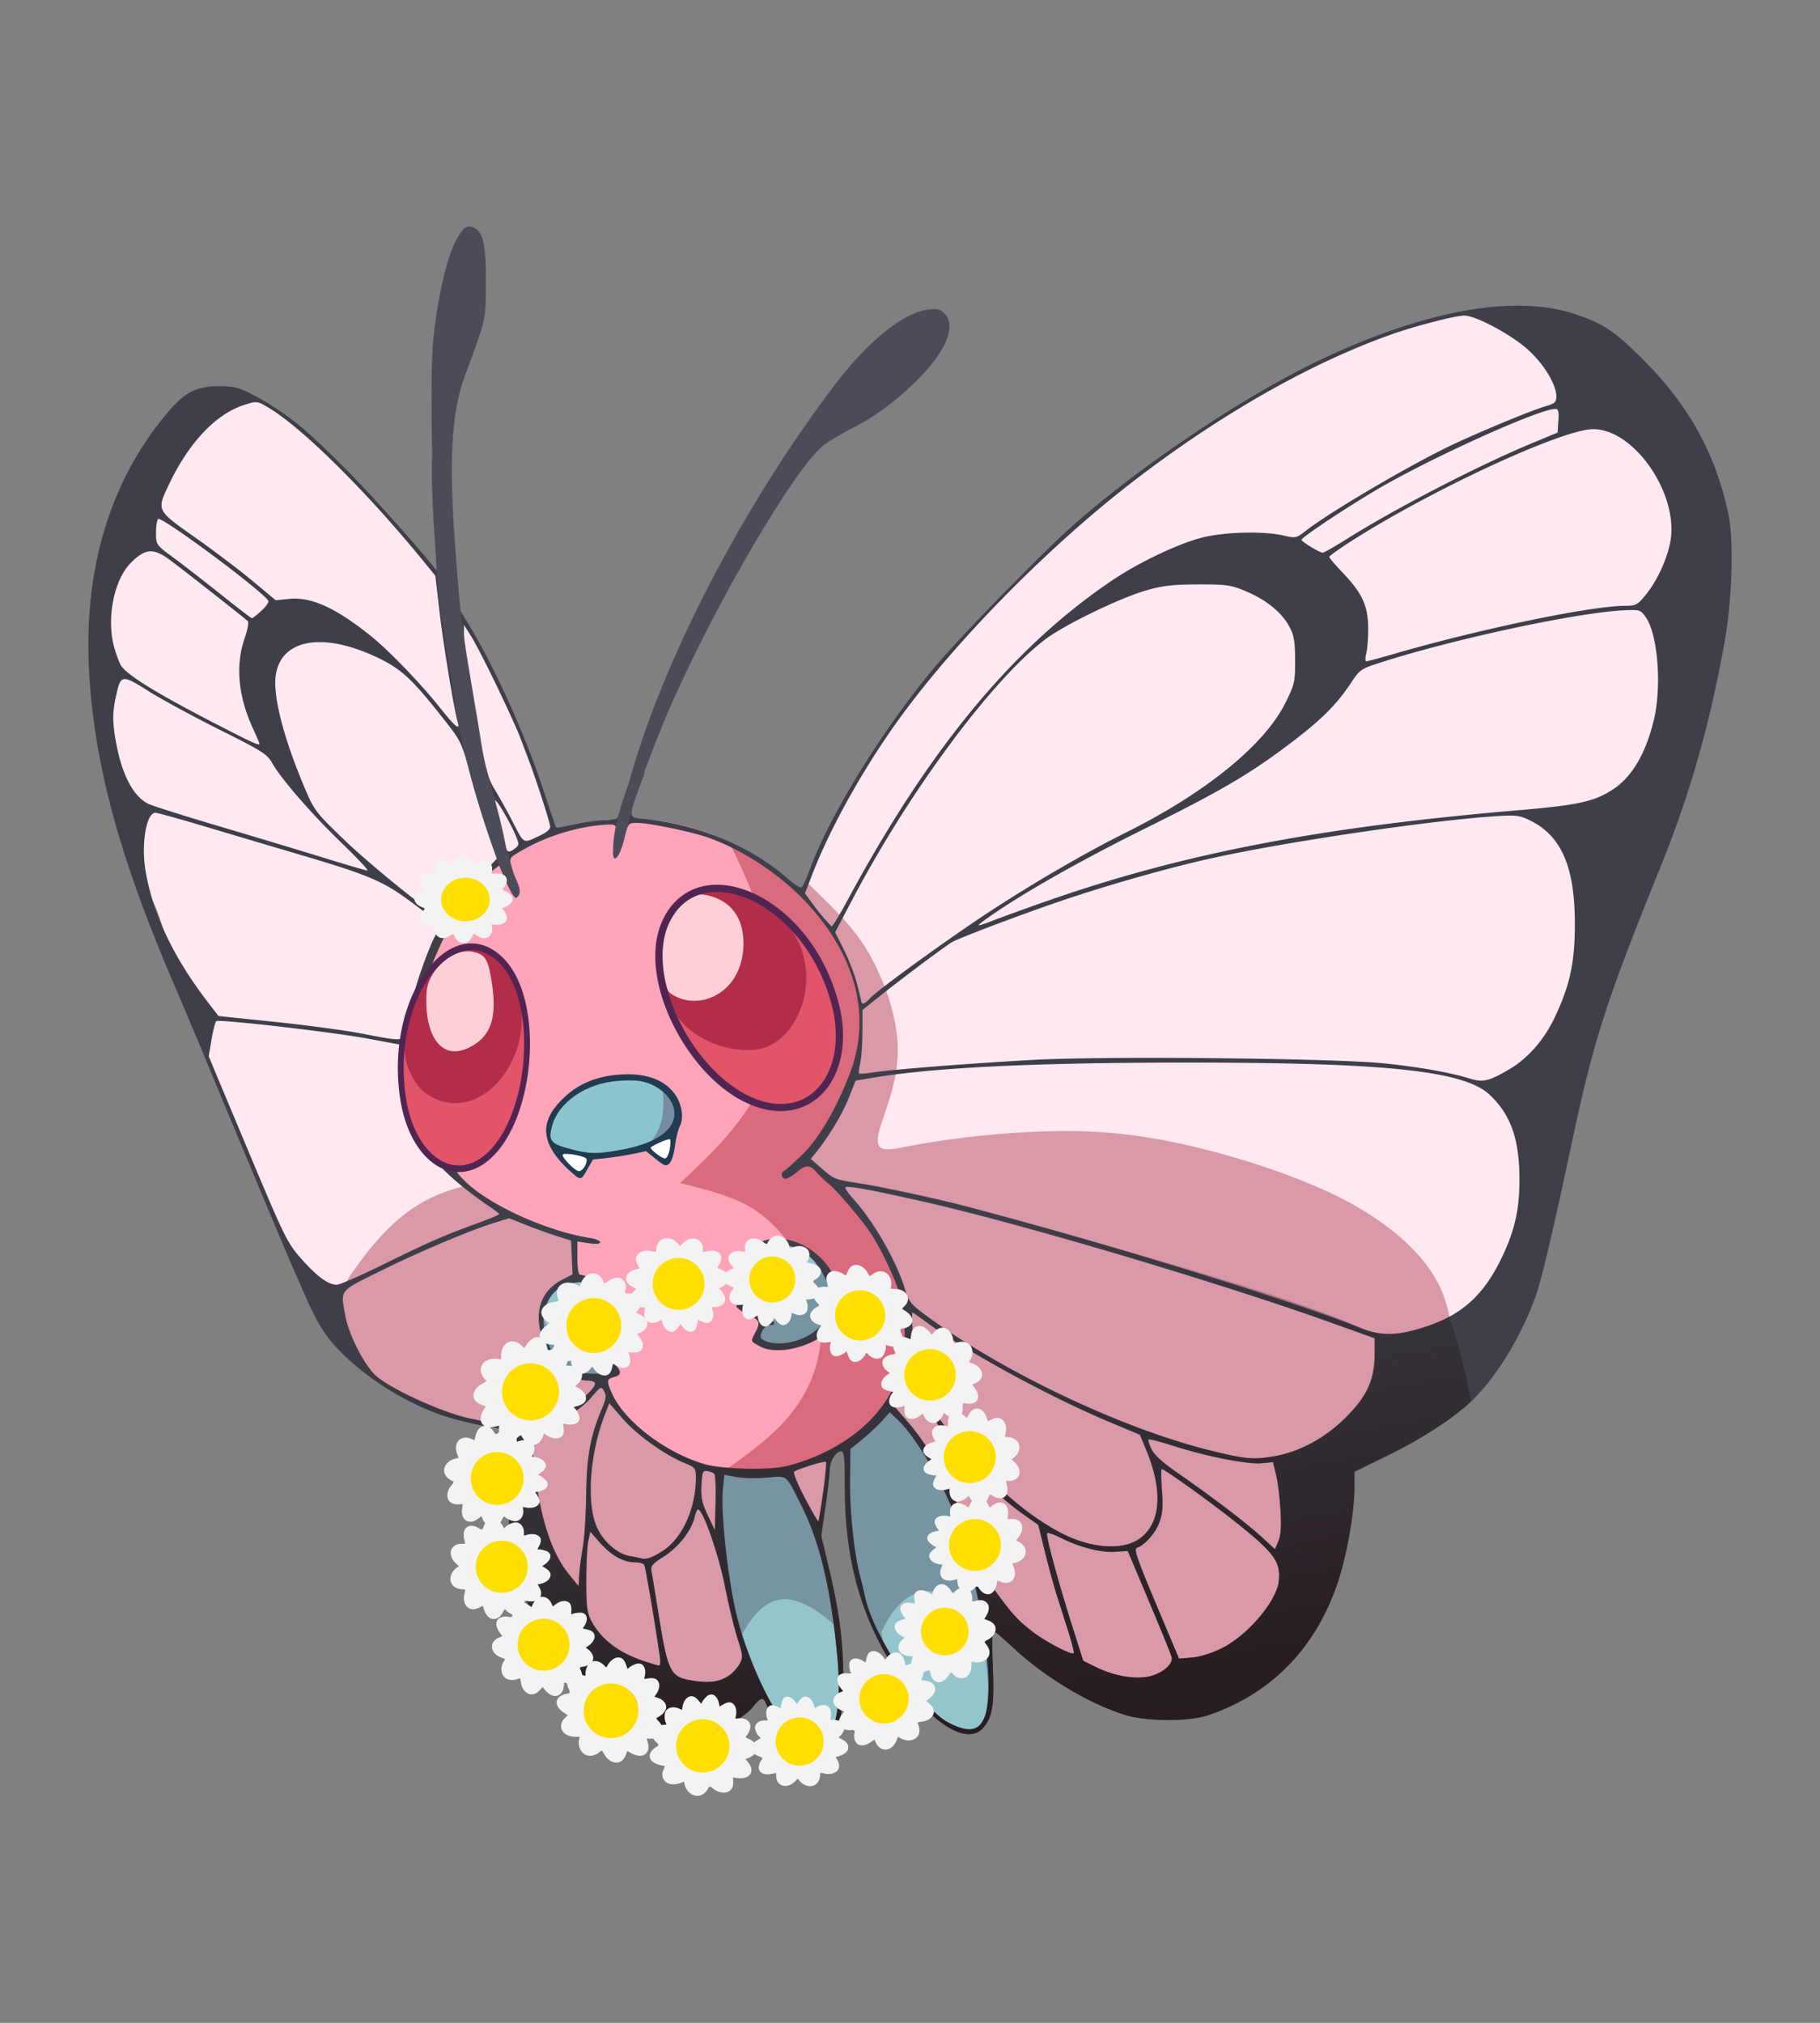 <svg xmlns="http://www.w3.org/2000/svg" xmlns:xlink="http://www.w3.org/1999/xlink" xml:space="preserve" width="1800" height="2000"><rect width="100%" height="100%" fill="#808080" stroke="none"/><defs><linearGradient id="a"><stop offset="0" stop-color="#271d21"/><stop offset="1" stop-color="#271d21" stop-opacity="0"/></linearGradient><linearGradient xlink:href="#a" id="b" x1="491.309" x2="447.539" y1="1116.569" y2="862.088" gradientTransform="translate(227.78 -66.863)scale(1.385)" gradientUnits="userSpaceOnUse"/></defs><path fill="#ffe8f0" fill-rule="evenodd" d="M225.752 383.926c-43.43-1.513-94.852 130.413-128.844 194.702-14.588 27.592 21.025 273.29 46.46 301.333 16.288 17.96 18.09 50.124 30.887 71.47 10.615 17.702 28.73 90.722 32.12 92.97.405.268 14.866 40.101 42.622 106.189 26.569 63.26 52.428 126.786 60.85 127.628 42.932 4.284 214.833-60.89 241.229-55.964 12.342 2.302-151.178-189.103-149.318-189.257 2.688-.224 3.81-2.41 5.477-10.642 1.15-5.696 4.131-15.794 6.623-22.44 2.49-6.645 7.662-21.015 11.492-31.933s11.803-26.8 13.192-35.11l3.67-21.946c-23.375-.986 136.027-62.92 97.35-112.131 2.706-2.442-24.6-64.47-25.76-72.29-4.79-32.319-70.699-139.61-76.42-134.064l-5.19-22.784-8.571-10.632c-33.077-55.055-149.286-161.136-169.459-162.302l-7.84-.453c-6.567-8.274-13.463-12.097-20.57-12.344m1236.13-71.773c-38.029-7.929-225.071 50.95-398.789 208.052-72.045 65.152-56.83 52.416-113.784 115.418-71.876 79.507-161.867 213.816-164.477 295.481-8.099 253.428 57.734 438.007 106.78 421.085 120.65-41.623 586.301-22.82 586.301-22.82s108.692-513.315 124.732-521.162c20.305-9.935 37.554-35.939 48.46-64.572 9.215-24.192 31.934-136.205 22.881-152.772-5.62-10.287 26.137-63.278 16.746-75.52-72.72-94.808-124.644-181.463-228.851-203.19"/><path fill="#d999a7" fill-rule="evenodd" d="M799.742 873.888c18.528 18.528 43.167 40.15 59.047 67.721 15.881 27.571 29.115 64.184 29.114 96.828 0 32.643-13.233 61.317-17.865 77.638s-.662 20.291 7.941 20.291c8.601 0 21.834-3.97 51.392-8.38 29.556-4.412 75.432-9.265 118-9.706s81.829 3.53 129.471 14.557c47.642 11.03 103.664 29.114 145.571 49.848 41.908 20.733 69.7 44.113 86.682 65.728s23.16 41.466 26.468 66.169c3.308 24.704 3.75 54.259-1.986 74.992-5.734 20.733-19.516-1.045-35.617 8.219s-52.302 26.641-63.912 43.2c-11.612 16.557 3.237 65.982-4 94.827-7.236 28.847-18.778 60.037-38.117 87.175-19.34 27.137-48.593 44.881-74.016 57.981s-47.01 21.559-79.763 16.567c-32.75-4.99-65.191-31.19-92.953-47.255s-50.843-21.99-79.998-62.019-78.438-96.89-102.426-128.701c-28.458-37.739-37.989-31.817-42.672-12.224-2.067 8.647-.074 17.94-5.742 56.831-5.607 38.483-37.656 96.205-68.721 135.518-32.59 41.241-96.279 35.668-138.457-3.822-42.077-39.395-66.797-119.668-84.828-163.749 10.241-61.009-1.477-58.365-78.506-72.34-58.618-28.4-148.985-62.958-95.8-141.115 17.157-24.642 39.927-53.65 71.588-70.962s72.21-22.927 123.725-27.55 113.994-8.25 159.569-55.28c45.577-47.03 43.36-172.602 96.81-230.987"/><path fill="#7694a2" fill-rule="evenodd" d="M880.833 1394.56a3.62 3.62 0 0 0-2.643 1.033l-13.664 13.492h-.004a300 300 0 0 1-11.339 10.601c-3.524 3.124-6.549 5.603-7.727 6.382-3.089 2.04-5.672 4.862-6.602 9.739-.91 4.77-.933 11.563-.895 24.047.106 34.38 5.701 81.588 13.203 111.08 6.287 24.717 19.345 52.685 34.675 77.047 15.329 24.36 32.772 45.083 48.758 55.221 8.018 5.084 18.362 9.698 25.365 9.87 6.818.169 11.978-3.275 15.538-8.71 2.042-3.116 2.762-7.244 3.152-12.002.39-4.755.406-10.178.73-15.882.662-11.635.099-25.919-1.548-41.953-3.296-32.065-10.946-71.101-22.141-109.152-12.625-42.91-38.456-92.188-62.558-118.868h-.004l-9.716-10.755a3.6 3.6 0 0 0-2.578-1.188zm-163.943 60.096c-.167 0-.358 0-.713.062-.355.058-.925-.18-2.256 1.149-1.374 1.375-1.043 1.658-1.15 2.028a10 10 0 0 0-.23 1.01 38 38 0 0 0-.344 2.357 164 164 0 0 0-.64 6.799c-.398 5.215-.715 11.333-.728 15.673-.08 28.284 5.702 76.91 12.987 109.672 7.15 32.155 24.641 75.731 40.426 100.487 9.534 14.951 24.023 27.682 37.047 31.157 4.561 1.218 9.027 1.23 13.02-.303s7.31-4.54 9.863-8.535c5.103-7.992 7.733-20.003 8.897-36.609 2.1-30.022-5.252-91.888-15.561-132.974-6.27-24.981-12.174-40.934-23.767-64.214-3.535-7.096-6.196-12.17-8.345-15.801-2.151-3.633-3.597-5.845-5.777-7.45-1.82-1.34-4.418-2.516-7.701-2.697-3.283-.183-7.634.152-15.531.793-11.51.932-22.347.388-32.54-1.595a97 97 0 0 0-4.537-.782 27 27 0 0 0-1.624-.193 7 7 0 0 0-.797-.032zm-140.355-188.228c-6.62-.196-15.886 1.289-20.232 3.49-6.553 3.322-12.77 9.948-15.948 16.94-9.98 21.96-1.046 52.039 19.41 65.5 3.959 2.605 8.774 4.738 13.034 5.746 1.9.45 6 1.004 9.266 1.29.534.047 1.427.048 2.855.052 1.43 0 3.25 0 5.121-.022 7.242-.075 9.88-.35 12.386-1.429.442-.19.804-.345 1.169-.57.366-.226.844-.607 1.03-1.262.188-.654-.01-1.216-.197-1.604-.185-.386-.405-.716-.675-1.121-1.44-2.158-4.808-5.486-9.851-9.981a141 141 0 0 1-6.01-5.68 62 62 0 0 1-2.128-2.236c-.518-.581-.849-1.054-.858-1.057.044-.127.212-.536.643-1.405 1.001-2.019 2.645-4.724 6.064-9.938a69 69 0 0 0 3.626-6.25c.5-.982.926-1.892 1.246-2.675.322-.785.549-1.384.626-2.063.03-.272.07-.527.054-.877a2.7 2.7 0 0 0-.314-1.126c-.374-.68-.83-1.063-1.635-1.864-2.124-2.122-5.79-4.855-9.463-7.117-5.486-3.378-8.79-5.661-10.597-7.446s-2.167-2.85-2.171-4.62c-.006-2.357.9-4.676 4.503-10.729a131 131 0 0 0 3.286-5.81q.617-1.17.98-1.976c.12-.268.214-.503.293-.727s.167-.37.167-.827c0-.447-.174-1.076-.573-1.501-.4-.427-.87-.616-1.33-.743-.923-.253-2.022-.311-3.777-.361z"/><path fill="#94c5ca" fill-rule="evenodd" d="M583.518 1334.534c-19.747-1.457-35.143-9.177-44.405-26.915l-1.463-2.995.143-1.954c.284-3.909 1.304-8.747 2.553-12.13 1.325-3.583 3.63-7.715 5.845-10.48 1.16-1.45 3.643-3.956 5.104-5.154 1.662-1.362 4.184-3.02 5.756-3.78 3.096-1.5 9.436-2.84 15.548-3.284 1.842-.135 2.147-.113 4.219.312 3.503.72 3.97.852 3.97 1.126 0 .384-2.242 4.586-4.296 8.05-3.674 6.197-4.752 8.648-4.928 11.206-.29 4.256 2.457 7.212 11.954 12.864.819.488 2.468 1.54 3.665 2.338 2.07 1.38 6.185.552 9.242 3.894l3.22 3.515-.287.833c-.33.959-1.88 4.099-2.86 5.796-.367.636-5.604 3.907-6.937 5.954-2.642 5.952-.404 8.023-6.043 10.804"/><path fill="#fda4b8" fill-rule="evenodd" d="M623.064 808.586a6.445 6.445 0 0 0-6.722 4.435l-2.887 8.923.238-4.567a6.448 6.448 0 0 0-6.833-6.77l-13.232.817c-19.94 1.225-43.709 7.835-65.836 18.075-12.88 5.96-20.43 8.805-24.78 15.904-2.175 3.55-2.54 7.92-1.873 11.752.581 3.338 1.903 6.806 3.371 10.688l-6.112-12.925c-1.847-3.905-6.94-4.924-10.147-2.028l-9.273 10.462c-8.939 8.074-22.564 24.758-33.062 41.543-5.25 8.392-9.904 16.47-13.098 22.947-1.598 3.24-2.83 6.035-3.637 8.576-.404 1.272-.726 2.452-.834 3.941s-5.418 12.444-2.953 14.91c2.624 2.624 9.695-6.52 10.629-6.606s1.466-.252 1.993-.416c1.054-.325 1.969-.719 3.012-1.206 2.087-.973 4.553-2.317 7.171-3.915 15.52-9.463 40.174-2.77 52.115 15.572 13.22 20.305 17.48 38.16 17.392 74.957-.079 32.336-6.257 60.343-16.753 81.115-10.494 20.774-25.019 34.123-42.135 38.7-1.66.444-3.056.507-5.432 2.197-1.187.845-2.83 2.7-3.191 5.067s.455 4.202 1.144 5.355c1.377 2.305 2.81 3.431 4.844 5.178s4.664 3.844 8.122 6.576c24.473 19.346 64.299 37.208 102.46 47.155a6.45 6.45 0 0 0-1.689 3.742l1.85 10.869c1.42 8.349-1.413 13.448 1.125 18.678s7.965 8.368 13.317 9.439c.17.034.097.043.257.081-1.14 2.7-2.284 5.418-3.92 9.245l-4.256 9.944a6.445 6.445 0 0 0 2.213 7.805l11.952 8.43c6.482 4.567 8.504 7.235 8.664 7.873s-.276 3.054-4.013 9.186l-5.495 9.014a6.445 6.445 0 0 0 1.155 8.115l10.798 9.87c4.725 4.32 6.917 7.504 7.717 8.927-1.676.532-3.29 1.057-5.059 2.298-1.835 1.287-3.661 3.845-4.115 6.335-.911 4.98.806 8.126 2.796 13.356 6.14 16.15 22.889 32.725 42.661 47.063s42.485 26.005 61.965 29.279c23.118 3.887 60.114 3.437 78.978-1.454 43.358-11.241 87.418-43.986 104.2-78.75 29.515-61.146 4.427-138.097-64.193-205.863-8.747-8.64-13.837-13.556-18.294-16.551-2.23-1.5-4.512-2.682-7.359-2.88s-5.592 1-7.251 2.17c-.324.227-1.296.775-1.762 1.081.805-.789.922-1.094 1.842-1.959 17.105-16.058 27.782-31.095 41.254-57.896 20.78-41.339 24.084-74.328 16.923-108.404-18.808-89.494-107.742-164.58-208.423-173.841h-.004zm88.906 72.016c15.355.736 32.969 6.863 51.044 19.541 36.944 25.915 64.217 77.724 64.51 122.44.2 30.644-8.696 50.136-27.08 62.301-8.428 5.578-11.384 6.337-26.424 6.85-18.297.625-28.454-1.96-41.98-10.511-44.343-28.046-77.654-86.346-77.869-135.55-.096-22.123 6.352-38.687 16.57-49.54s24.338-16.342 41.229-15.531m-91.377 187.727c18.578-.014 32.192 5.717 39.895 14.23s10.31 19.956 5.674 34.525c-1.533 4.815-3.327 12.601-4.292 18.416-.351 2.119-1.103 4.674-1.96 6.756-.836 2.03-1.979 3.626-1.93 3.6-.392-.261-2.092-1.087-6.056-4.003l-10.28-7.56a6.45 6.45 0 0 0-4.877-1.165l-25.239 4.2c-11.93 1.985-18.456 3.04-23.745 5.263s-8.578 6.284-11.17 10.552c-1.145 1.885-2.596 3.666-3.726 4.756-.538-.35-1.002-.627-1.732-1.19-2.293-1.773-5.256-4.437-8.224-7.418-5.94-5.958-12.092-13.61-13.958-17.22-3.942-7.626-3.904-16.458-.032-25.62s11.713-18.402 22.934-25.523c15.2-9.643 26.362-12.58 48.718-12.6m148.48 161.728c6.227.145 13.253 1.881 20.697 5.408 20.97 9.93 32.525 27.464 34.543 44.248 2.02 16.782-4.869 32.623-22.908 41.451-12.415 6.076-26.59 8.723-36.717 8.192-5.064-.266-9.069-1.4-11.068-2.58s-1.982-1.334-1.912-2.538c.166-2.848 1.19-8.363 1.835-10.333 1.05-3.216.736-8.317-1.77-11.5s-5.65-4.991-10.188-7.542c-2.553-1.435-4.927-3.16-6.418-4.51-.113-.103-.113-.128-.216-.227.465-.828.94-1.68 1.703-2.85 2.041-3.127 4.973-7.139 8.182-11.076h.004l12.153-14.926a6.445 6.445 0 0 0-.347-8.531l-7.204-7.52c-1.884-1.964-3.013-3.539-3.459-4.43s-.308-.816-.31-.807c-.005.019 1.52-2.432 7.113-5.841 4.656-2.84 10.063-4.232 16.288-4.088"/><path fill="#da6b7e" fill-rule="evenodd" d="M720.806 832.178c8.734 17.157 15.149 31.153 26.847 59.695 11.697 28.541 26.357 68.467 25.732 106.054-.623 37.588-16.53 72.834-35.87 101.064-19.34 28.228-42.11 49.438-64.88 70.651 20.899 5.302 41.798 10.604 58.33 18.092 16.531 7.485 28.697 17.154 41.953 32.282s27.605 35.716 34.467 58.487 6.24 47.724.157 70.026c-6.083 22.303-17.624 41.954-34.157 59.423-16.53 17.467-38.054 32.751-59.576 48.035 23.705-.624 47.743 1.73 75.348-7.004s58.778-28.555 81.706-54.6c22.926-26.048 35.738-62.81 22.793-106.637-7.865-46.608-54.433-111.923-95.636-138.7 10.196-28.195 46.797-76.57 52.568-110.569C867.77 937.23 779.053 868.69 720.806 832.178"/><path fill="#fff" fill-rule="evenodd" d="M560.46 1137.372c-1.184 0-1.926-.014-2.665.055-.74.064-1.743.324-2.38.673-.406.222-1.159.626-1.776 1.605s-.67 1.98-.67 2.463c0 2.758 1.108 3.724 2.212 5.29 1.105 1.564 2.52 3.232 4.093 4.894 3.15 3.323 6.678 6.531 10.074 8.254.973.493 1.708.868 3.247.87 1.978 0 3.34-.784 4.602-1.685 1.26-.904 2.39-2.055 3.363-3.418a18 18 0 0 0 2.793-6.145c.51-2.095 1.227-4.147-.713-6.791-1.44-1.962-2.696-2.173-4.262-2.783-1.567-.608-3.403-1.146-5.407-1.622-4.006-.951-8.601-1.641-12.512-1.66m101.158-13.009c-.915.051-1.824.284-2.932.646-3.445 1.125-7.41 2.836-10.595 4.45-1.595.806-2.984 1.58-4.054 2.287a11 11 0 0 0-1.4 1.067c-.412.384-1.094.644-1.094 2.183 0 1.19.414 1.503.716 1.93s.654.824 1.065 1.254c.821.858 1.88 1.814 3.063 2.796 2.366 1.962 5.148 3.982 7.41 5.139.635.324 1.275.615 1.852.838.289.112.56.206.83.283.271.08.464.17 1.026.17 1.79 0 2.889-1.156 3.704-2.3s1.459-2.547 2.018-4.163c1.118-3.232 1.847-7.303 1.85-11.31 0-.691-.016-1.353-.045-1.9a15 15 0 0 0-.054-.743c-.024-.223.06-.24-.186-.884-.305-.795-1.076-1.367-1.66-1.567-.586-.203-1.056-.203-1.514-.176"/><path fill="#8bc4cc" fill-rule="evenodd" d="M617.176 1065.697c-19.964.766-41.751 8.196-55.982 21.202-5.742 5.248-10.609 11.67-13.99 18.03-3.38 6.365-5.41 12.597-4.769 18.14.525 4.545 3.946 8.158 8.915 10.775 4.97 2.618 11.806 4.646 20.926 6.458 3.51.699 6.809 1.353 9.293 1.843s3.94.78 4.473.874c.728.129.743.059.918.052.176-.014.336-.016.515-.033.362-.03.797-.078 1.328-.139a227 227 0 0 0 4.215-.538 841 841 0 0 0 12.987-1.864c18.629-2.808 34.372-7.877 45.729-14.475s18.76-14.997 18.778-24.677c.004-2.578-.92-4.973-2.21-7.577s-3.033-5.342-5.047-8.031c-4.027-5.378-9.007-10.523-13.967-13.43-8.755-5.13-20.133-7.068-32.112-6.609z"/><path fill="#0ff" d="M944.1 926.009a2248 2248 0 0 0-7.132 4.776h3.243a3.88 3.88 0 0 0 3.888-3.888z"/><path fill="#7694a2" fill-rule="evenodd" d="M774.133 1228.701c-3.473-.377-6.774-.347-9.665.187-3.067.565-6.654 1.687-9.91 2.975s-6.066 2.617-7.906 4.152c-.703.586-1.449 1.11-2.013 2.244-.566 1.135-.403 2.728.146 3.824 1.095 2.193 3.202 4.275 7.336 8.696a95 95 0 0 1 4.445 5.088 33 33 0 0 1 1.373 1.817c.316.46.465 1.007.311.395.072.282.073.123.004.34s-.351.81-1.07 1.801c-1.436 1.987-4.461 5.49-9.998 11.746-4.939 5.58-8.103 9.235-10.085 11.714-.99 1.242-1.685 2.182-2.19 2.994s-.925 1.453-.95 2.608c-.023 1.084.419 1.635.76 2.067s.712.773 1.14 1.127c.857.707 1.964 1.443 3.375 2.292 2.822 1.697 6.836 3.792 11.92 6.217 4.323 2.064 7.718 3.96 9.925 5.477a15 15 0 0 1 1.82 1.472c-.581.183-1.216.38-1.82.38-2.419 0-3.9 1.312-5.545 2.75-1.647 1.436-3.153 3.14-3.978 5.116-.651 1.558-1.078 3.332-1.078 4.994 0 2.036 1.256 3.875 2.96 5.078s3.918 2.061 6.77 2.829c9.031 2.428 22.789.755 33.498-3.702 13.816-5.753 23.758-15.552 27.92-27.86 2.15-6.356 1.9-17.292-.253-24.815-5.645-19.734-19.815-36.085-36.589-41.664a51.8 51.8 0 0 0-10.652-2.339z"/><path fill="#94c5ca" fill-rule="evenodd" d="M774.133 1228.701c-11.635 0-31.113 7.776-31.052 11.12.019.808 3.982 5.313 8.816 10.012l8.792 8.542-8.248 8.927c-4.535 4.908-10.865 11.928-14.065 15.597l-5.815 6.67 9.613 5.192c11.034 5.957 24.108 5.28 38.17-1.97 15.084-7.78 29.42-26.023 27.147-45.274-1.095-9.256-16.444-18.816-33.358-18.816m27.155 496.35c-11.377-3.037-26.222-17.315-35.151-31.647-10.066-16.157-27.98-38.878-32.014-64.711l-1.586-10.157c25.671-49.282 53.804-46.446 93.525-11.185.405 2.007 2.786 20.8 3.567 29.256 2.628 28.515 2.117 49.228-1.793 64.859-4.232 16.916-14.745 26.735-26.547 23.585m152.182-14.735c-11.52-2.434-29.393-12.968-39.063-26.81-10.9-15.606-35.214-34.076-40.601-59.663l-2.119-10.059c41.723-91.547 121.203-12.291 102.635 82.96-3.338 17.114-8.9 16.097-20.852 13.572"/><path fill="#3f3f49" d="M1510.03 302.394c-52.443-2.072-118.347 14.257-193.167 48.23-75.854 34.445-176.923 100.763-250.824 164.577-30.847 26.634-116.601 114.284-143.45 146.62-51.02 61.443-102.907 145.911-122.01 198.62-3.123 8.62-6.658 16.281-7.855 17.02s-7.35-3.208-13.67-8.772c-36.19-31.855-87.4-53.194-141.482-58.96-17.313-1.848-17.317 1.318.067-46.06l-16.98 14.468c-4.278 16.061-9.053 30.026-10.606 31.036-1.558 1.008-7.661 1.85-13.566 1.87s-18.618 1.83-28.25 4.02c-9.592 2.184-17.776 3.581-18.229 3.122-.391-.473-5.49-15.461-11.332-33.303-18.713-57.166-48.746-124.094-75.139-167.441l-9.266-15.217c-13.476-30.443-31.18-48.823-52.063-73.123-35.44-41.446-86.223-92.927-110.107-111.622-11.365-8.896-29.11-20.545-39.434-25.888-16.653-8.617-20.778-9.716-36.513-9.716-21.705 0-33.1 5.82-49.826 25.434-56.38 66.117-83.193 152.591-78.39 252.826 4.405 91.91 29.16 184.648 82.587 309.405 10.579 24.704 25.732 60.636 33.675 79.852 22.86 55.293 79.274 190.097 83.288 199.014 2.006 4.459 8.29 18.766 13.968 31.795 13.753 31.568 22.223 44.225 41.915 62.645 25.63 23.975 61.08 45.272 94.165 56.575 17.247 5.89 50.208 13.033 60.41 13.09 12.06.066 13.75 2.617 10.71 16.182-13.782 61.497-3.816 130.242 26.955 185.9 13.798 24.96 46.046 58.89 68.464 72.036 22.9 13.429 54.759 23.293 79.874 24.732 20.618 1.181 22.699.82 37.52-6.477 8.75-4.306 18.812-11.639 22.741-16.565 8.229-10.32 10.823-10.92 13.763-3.184 3.914 10.295 22.564 31.594 32.054 36.604 30.836 16.28 44.344-3.192 44.028-63.472-.189-36.279-3.872-64.386-14.065-107.302l-7.706-32.44 4.156-28.696c2.287-15.784 4.155-32.099 4.148-36.254-.01-8.671 6.067-18.645 11.362-18.645 2.97 0 3.604 6.24 3.612 35.557.02 72.507 16.28 129.871 52.3 184.501 31.8 48.23 68.12 71.444 84.193 53.81 9.594-10.52 11.57-22.708 9.915-61.036-.847-19.614-.73-35.614.26-35.556s9.656 7.458 19.263 16.442c31.873 29.81 76.545 56.573 112.337 67.306 20.987 6.294 62.55 6.314 81.057.036 62.427-21.173 106.658-66.515 128.292-131.517 9.181-27.586 16.442-69.15 16.442-94.14v-15.11l33.386-16.359c33.649-16.486 64.609-36.622 82.196-53.456 23.98-22.953 47.475-60.875 62.59-101.033 6.283-16.69 16.828-61.13 37.657-158.699 20.95-98.12 33.426-136.725 86.775-268.43 29.039-71.687 48.703-140.66 63.314-222.09 7.672-42.746 9.387-100.807 3.76-127.264-13.024-61.22-40.602-109.99-88.548-156.602-25.848-25.129-35.786-31.553-62.936-40.667-14.32-4.807-30.306-7.54-47.785-8.23zm-61.955 9.617c11.502-.019 46.56 18.743 63.212 33.812 15.717 14.222 27.963 34.427 27.963 46.13 0 5.616-1.58 7.063-10.603 9.701-16.022 4.685-75.076 29.408-100.345 42.011-44.148 22.02-114.989 64.03-136.933 81.2-9.25 7.24-9.991 7.395-22.027 4.617-19.97-4.609-58.4-3.583-80.92 2.16-23.04 5.878-61.99 24.394-87.789 41.737-98.362 66.117-181.558 166.56-262.587 317.012-7.547 14.015-14.53 25.489-15.512 25.489-10.096-9.506-18.051-21.474-26.432-32.541l7.282-18.902c17.114-44.446 49.065-102.098 82.709-149.233 55.727-78.075 147.865-172.169 233.11-238.06 86.9-67.17 177.897-118.884 259.095-147.252 22.767-7.953 61.477-17.881 69.777-17.881m-1195.47 85.594c3.503-.065 6.202 1.513 12.34 5.11 32.821 19.233 96.069 81.574 151.727 149.551l13.853 16.92 4.27 36.453c3.8 32.462 14.492 97.116 17.983 108.745 2.54 8.45-2.915 3.918-17.737-14.745-19.365-24.38-51.054-57.157-69.262-71.637-34.633-27.544-58.248-38.088-80.231-35.82l-12.817 1.325-23.387-19.44c-12.863-10.692-38.323-29.956-56.581-42.808-38.006-26.754-37.88-26.504-26.015-51.585 19.69-41.623 46.4-70.093 74.222-79.128 5.699-1.85 8.91-2.892 11.634-2.942m1285.525 6.728c3.08 0 3.73 2.438 3.128 11.68l-.76 11.679-26.202 10.874c-52.124 21.628-134.656 64.344-182.489 94.45-11.847 7.456-22.513 13.506-23.706 13.444-3.258-.166-20.834-10.878-20.861-12.715-.035-2.318 39.12-28.547 71.813-48.109 51.359-30.729 162.751-81.303 179.077-81.303m37.437 19.988c41.335-.103 85.889 65.81 76.152 112.657-3.644 17.535-13.297 38.012-24.175 51.289-8.053 9.828-9.734 10.707-20.46 10.732-33.729.077-142.462 22.662-227.539 47.264-14.411 4.168-27.132 7.593-28.27 7.593-1.139 0-1.139-3.633 0-8.093 1.138-4.46 1.968-15.97 1.846-25.577-.274-21.482-6.023-33.827-25.043-53.767-7.377-7.734-13.411-14.826-13.411-15.762s9.263-7.642 20.587-14.903c79.487-50.965 209.724-111.356 240.313-111.433M156.704 513.044c6.799-.132 102.526 71.032 108.636 80.92.814 1.315-2.22 5.754-6.74 9.864s-8.782 7.46-9.468 7.44-14.722-10.795-31.19-23.94-37.526-29.468-46.79-36.272c-16.787-12.33-16.844-12.413-16.844-24.502 0-6.672.962-12.725 2.14-13.452a.5.5 0 0 1 .256-.058m-6.767 32.083c5.087.27 10.512 3 17.487 8.082 11.268 8.212 71.454 55.422 77.614 60.88 1.18 1.045-.223 8.741-3.118 17.107-9.21 26.614-6.414 57.013 8.177 88.883 3.588 7.837 6.522 14.676 6.522 15.196 0 2.373-6.417-.562-46.164-21.106-54.356-28.096-82.382-45.264-90.283-55.305-1.621-2.06-4.845-10.476-7.165-18.705-7.968-28.262-.404-66.854 16.395-83.653 8.008-8.008 13.993-11.726 20.535-11.38m1034.966 32.717c28.675-.058 32.533.504 47.776 6.952 19.962 8.444 35.317 21.045 42.688 35.033 4.411 8.372 5.465 14.634 5.53 32.927.075 21.244-.488 23.74-9.496 41.968-20.578 41.637-78.787 89.038-157.43 128.2-41.008 20.423-92.463 50.326-137.43 79.865-40.23 26.429-110.25 77.243-116.028 84.206-1.715 2.065-5.42 5.206-6.668 5.206-2.514 0-1.28-1.576-7.101-22.51-2.268-8.153-7.876-22.275-12.462-31.382l-8.338-16.56 17.597-33.383c56.191-106.613 137.643-216.336 190.177-256.186 18.94-14.365 73.51-40.82 100.033-48.495 16.038-4.641 26.094-5.79 51.153-5.84m430.764 25.337c7.004.134 8.34 1.716 12.335 7.578 11.66 17.104 15.553 67.905 7.729 100.81-7.814 32.856-21.483 56.292-40.023 68.615-18.546 12.33-34.603 15.873-95.133 21.008-196.495 16.667-332.497 43.01-467.887 90.62-21.274 7.481-44.577 15.943-51.782 18.804-7.009 2.783-12.777 4.595-13.086 4.126h-.004v-.008l-.004-.004q0-.008-.004-.014v-.005l-.004-.01v-.005c0-.615 7.019-5.888 15.597-11.714 34.238-23.261 88.545-53.812 147.852-83.179 74.744-37.011 104.104-54.14 142.928-83.378 32.013-24.112 47.331-39.218 61.688-60.841 9.237-13.913 9.769-14.267 32.214-21.387 73.477-23.31 193.036-48.776 238.38-50.773 3.904-.172 6.866-.29 9.2-.245zM458.903 617.689l6.252 9.984c10.328 16.494 42.466 83.202 52.26 108.475 9.057 23.372 25.174 72.083 26.658 80.568.554 3.163-2.844 6.07-12.183 10.421-14.756 6.878-13.412 7.72-25.612-16.054-4.58-8.92-12.074-22.396-16.654-29.943-6.661-10.976-9.599-20.478-14.674-47.414-9.03-47.942-16.213-95.397-16.123-106.51zm-139.936 17.235c15.342.543 33.652 5.441 53.696 14.914 24.41 11.537 34.913 21.337 67.807 63.25 15.45 19.686 16.467 21.858 24.556 52.523 4.642 17.593 12.532 43.502 17.535 57.572l9.099 25.58-20.95 21.73c-11.522 11.954-23.102 25.374-25.729 29.82-2.628 4.45-5.94 8.064-7.358 8.033-5.611-.13-69.116-51.066-96.92-77.739-28.042-26.904-29.91-29.337-39.01-50.719-21.101-49.594-32.028-91.987-28.968-112.397 3.342-22.28 20.669-33.472 46.24-32.567m-195.68 36.47c4.214-.126 11.051 4.044 23.629 11.95 12.988 8.162 44.59 25.31 70.227 38.107 42.011 20.97 47.155 24.23 52.107 33.04 8.85 15.746 39.345 50.788 69.334 79.672 15.32 14.755 26.446 26.708 24.726 26.56s-20.533-5.658-41.807-12.245-67.875-20.625-103.56-31.194c-35.683-10.572-67.847-20.748-71.473-22.617-15.103-7.78-26.143-29.203-31.958-62.024-3.308-18.665-3.301-27.942.021-43.436 2.575-12.006 3.98-17.67 8.755-17.813m366.06 119.895c1.652-.067 6.675 7.464 14.227 21.462 5.665 10.503 9.75 20.527 9.08 22.276s-3.449 4.37-6.175 5.83c-4.498 2.406-5.308 1.443-8.743-10.44-4.032-13.944-8.88-34.229-8.981-37.574-.031-1.024.17-1.536.591-1.554m-335.649 12.309c1.966 0 23.964 6.09 48.884 13.538a28971 28971 0 0 0 88.161 26.169c75.84 22.348 87.535 27.313 118.128 50.144l27.29 20.369-5.89 11.641c-8.188 16.183-20.25 51.144-23.815 69.036-1.642 8.234-4.065 19.183-5.385 24.33-2.85 11.112-1.652 11.028-43.386 3.052-16.47-3.148-55.065-8.334-85.77-11.521l-55.824-5.798-10.563-13.766c-33.937-44.212-54.047-86.444-61.477-129.108-4.661-26.768.54-58.086 9.647-58.086m1336.395 2.836c11.158-.343 14.961.774 22.634 4.488 31.627 15.311 44.97 46.187 44.822 103.717-.097 37.8-5.066 60.258-20.415 92.331-10.184 21.28-26.305 39.588-44.044 50.016-20.204 11.877-26.293 13.39-38.68 9.607-20.251-6.183-47.859-11.154-83.481-15.034-47.952-5.224-275.442-7.614-348.59-3.663-60.758 3.282-140.596 9.543-159.173 12.479-6.91 1.094-13.014 1.537-13.561.99-.546-.546-.027-5.148 1.15-10.228 1.182-5.076 2.173-18.983 2.206-30.904l.062-21.678 14.348-11.48c24.39-19.517 68.957-52.816 74.828-55.91 9.482-4.995 69.953-27.785 107.373-40.464 47.265-16.016 106.262-32.739 148.513-42.098 72.133-15.98 212.49-36.873 277.982-41.38 5.77-.397 10.306-.675 14.026-.789m-860.289 7.142c12.632 0 55.342 9.174 70.267 14.45 83.3 29.448 182.262 127.215 139.764 235.09-15.941 40.463-32.996 65.323-45.412 77.516-8.994 8.835-17.46 16.438-18.806 16.896-3.805 1.292-2.882 7.899 1.104 7.899 1.953 0 6.888-2.805 10.965-6.236 9.152-7.7 13.136-7.828 19.443-.625 2.705 3.088 8.262 8.422 12.352 11.854 9.726 8.16 34.146 37.048 42.703 50.516 10.322 16.254 23.463 44.15 27.333 58.033 6.27 22.492 7.233 56.081 2.098 73.22-21.82 72.846-99.054 94.048-113.936 97.496-18.015 4.174-63.113 3.086-80.62-1.945-38.048-10.93-78.588-41.546-91.325-68.958-6.117-13.164-5.925-15.381 1.491-17.242 9.134-2.293 7.688-7.33-5.285-18.42l-11.525-9.85 6.726-11.483c3.699-6.312 6.02-12.62 5.157-14.018-.864-1.397-6.564-5.469-12.67-9.047-6.104-3.578-11.076-7.801-11.047-9.386s2.243-7.696 4.914-13.579l4.854-10.7-6.32-2.402c-3.476-1.321-7.369-2.4-8.652-2.4s-2.336-7.368-2.336-16.374v-16.375l11.229 1.684c7.352 1.103 11.23.762 11.23-.983 0-1.466-4.21-3.316-9.359-4.112-43.868-6.782-102.168-33.46-125.322-57.348-8.422-8.688-8.456-8.807-2.432-8.861 8.367-.076 18.105-4.653 27.046-11.943v-7.073a39 39 0 0 1-3.6 3.118c-10.577 8.067-31.152 10.693-40.652 5.192-80.392-80.645 3.402-252.454 45.948-284.904l8.626-6.58 7.534 16.793c9.68 21.574 14.108 18.6 6.996-4.697-3.98-13.043-4.49-17.67-2.24-20.378 1.6-1.93 12.106-7.999 23.347-13.489 20.45-9.988 47.995-17.356 69.1-18.488 12.573-.676 12.452-.962 9.014 21.23-2.77 17.882 2.201 14.58 8.452-5.615 5.296-17.117 5.577-17.47 13.846-17.47zm79.961 63.326c-21.522.268-41.702 12.745-51.295 32.562-10.9 22.516-9.431 54.474 4.065 88.433a184 184 0 0 0 12.293 25.118h7.896c-.797-3.121.76-3.56 4.477-.135q.068.06.164.135h9.304a3.88 3.88 0 0 1 3.888 3.888v2.41c1.82.761 3.728 1.537 5.662 2.298 18.75 7.378 39.67 8.633 52.759 3.165 25.756-10.761 44.875-53.481 37.035-82.752l-2.657-9.932 5.579 6.839c7.813 9.58 18.463 38.118 21.635 57.977 8.655 54.18-26.674 98.97-83.583 70.25-11.916-6.015-25.545-16.853-36.43-28.396v8.415c18.404 19.18 39.77 32.435 60.135 35.913 49.327 8.428 80.545-39.841 65.022-100.536-8.426-32.945-32.346-72.602-55.003-91.187-12.233-10.035-37.4-21.637-51.667-23.818a57 57 0 0 0-9.279-.648m-16.11 9.712q1.372.047 2.71.315c26.86 5.372 39.418 20.653 39.318 47.84-.084 22.622-9.264 39.594-27.394 50.64-4.804 2.929-10.981 5.203-13.727 5.057-11.287-.598-27.394-4.835-30.612-8.053-7.545-7.543-10.544-41.277-5.337-60.03 5.725-20.62 21.352-36.249 35.043-35.77m-479.701 123.005c3.345-2.067 116.04 10.928 149.732 17.265 18.396 3.459 33.834 6.29 34.308 6.29s.863 10.993.863 24.429c-.838 64.368 31.425 97.523 82.343 133.413 6.816 4.456 12.401 8.664 12.41 9.35s-8.67 4.397-19.292 8.247c-34.018 12.332-50.842 19.66-93.8 40.867-23.124 11.415-44.457 20.748-47.41 20.748-8.548-.02-19.654-8.148-35.282-25.837-13.81-15.632-16.425-20.977-52.988-108.216l-38.461-91.771 2.887-16.837c1.59-9.26 3.702-17.336 4.69-17.948m956.238 40.969c201.488-.122 278.342 8.034 303.512 32.197 20.778 19.947 29.082 43.932 29.045 83.893-.028 30.975-5.233 52.482-19.605 81.018-16.84 33.445-38.151 52.366-71.351 63.35-29.723 9.837-45.14 10.312-65.936 2.037-72.303-28.77-255.467-85.163-394.27-121.386-25.107-6.553-78.766-18.108-98.566-21.227-28.112-4.43-27.876-4.346-39.928-14.837l-11.229-9.776 5.688-7.058c12.4-15.387 25.804-37.825 32.046-53.645l6.564-16.643 15.284-2.626c59.874-10.284 159.226-15.207 308.747-15.297m-332.25 122.945c6.553-.257 30.57 4.404 76.215 14.753 97.2 22.034 292.23 79.98 403.628 119.925l41.799 14.99v15.846c0 25.13-7.404 41.377-28.46 62.448-20.051 20.065-45.035 33.724-69.943 38.239-21.298 3.861-29.66 3.09-66.297-6.108-86.527-21.726-203.498-77.37-278.23-132.356-16.184-11.908-17.808-13.96-22.047-27.91-8.15-26.824-30.727-65.952-51.025-88.418-4.8-5.316-8.127-10.264-7.39-11 .234-.235.814-.373 1.75-.41m-334.444 30.964 16.93 6.724c9.31 3.698 23.1 8.663 30.65 11.034l13.725 4.315.735 16.733.734 16.738-9.985 5.092c-50.43 25.726-8.96 99.93 25.11 99.93 3.912 0 7.11 1.362 7.11 3.027 0 6.12-26.876 28.196-41.472 34.068-14.274 5.741-36.78 8.467-52.104 6.31-4.117-.58-18.152-3.378-31.19-6.215-27.826-6.053-80.403-30.418-93.15-43.166-11.282-11.282-25.688-39.934-28.908-57.49-4.952-27.016-7.022-24.316 34.346-44.82 38.244-18.957 88.222-40.077 113.207-47.844zm237.464 31.77c-3.296 3.57-2.575 5.2 4.58 12.581l8.097 8.35c-7.591 11.627-20.275 21.091-25.39 34.25 0 1.51 5.052 5.202 11.228 8.201 12.438 6.044 12.974 7.391 7.305 18.356-4.447 8.598-4.69 7.978 5.242 13.374 18.493 10.049 60.044-2.164 70.47-20.715 31.742-56.475-48.26-110.439-81.532-74.397m27.76-5.944c19.233.047 36.12 11.189 45.742 30.175 28.306 55.857-38.621 76.541-59.301 64.49-3.546-2.068-3.797-3.554-1.469-8.662 1.544-3.39 4.874-6.162 7.397-6.162 9.023 0 4.342-5.242-10.384-11.628-8.234-3.57-14.97-7.64-14.97-9.043 0-3.678 24.953-27.92 24.953-31.115 0-1.197-3.368-5.405-7.485-9.35s-7.487-8.143-7.487-9.328c0-2.908 15.913-9.396 23.003-9.377m-193.786 37.31c3.53-.084 6.087.3 6.087 1.297 0 .654-2.243 4.864-4.983 9.36-7.246 11.884-6.282 14.832 7.526 23.03 6.837 4.06 12.43 8.675 12.43 10.259s-2.81 7.016-6.242 12.073c-3.43 5.056-6.234 9.954-6.234 10.885 0 .932 4.77 5.82 10.604 10.863 5.833 5.047 10.016 9.784 9.296 10.528-3.266 3.378-23.776 2.762-31.25.699-36.36-10.037-48.041-67.574-15.627-85.386 3.935-2.035 12.512-3.469 18.393-3.608m327.474 30.048c.401 0 6.578 4.29 13.725 9.525 40.263 29.495 121.66 73.826 182.018 99.126l29.283 12.275 6.248 15.025c17.113 41.159 14.423 73.578-7.326 88.297-16.754 11.339-47.557 8.99-76.203-5.812-47.733-24.664-97.836-75.114-139.028-139.992-12.557-19.778-12.737-20.335-10.286-31.827 1.372-6.435 2.121-19.555 1.667-29.16-.456-9.604-.5-17.457-.098-17.457m-5.992 68.033c2.373-.024 7.055 6.644 20.788 27.442 30.731 46.538 62.406 81.18 95.767 104.733l13.975 9.861 6.601 26.776c3.63 14.726 8.734 33.434 11.339 41.573s7.715 24.177 11.36 35.643 6.292 21.745 5.882 22.842c-1.088 2.911-28.857-11.633-41.92-21.957-14.497-11.458-19.8-17.39-37.693-42.115-11.693-16.154-16.069-24.949-21.11-42.42-12.89-44.674-37.46-91.981-63.282-121.844l-14.93-17.267 4.439-7.594c2.44-4.175 5.499-10.194 6.796-13.374.573-1.406 1.13-2.29 1.988-2.299m-301.786 6.576c1.074.033 1.804 1.243 2.895 3.283 2.318 4.33 1.949 7.57-1.872 16.482-11.57 26.992-15.448 47.855-15.857 85.3-.216 19.903-1.707 43.483-3.31 52.404-1.607 8.92-3.207 21.255-3.558 27.412l-.64 11.193-9.306-11.384c-17.578-21.507-28.57-55.256-34.575-106.14-3.716-31.474-2.473-37.402 8.319-39.683 14.526-3.07 37.15-16.869 47.658-29.067 6.052-7.026 8.57-9.85 10.246-9.8m7.943 15.05 13.43 15.44c13.935 16.02 41.22 35.589 60.92 43.691 10.883 4.477 11.38 5.125 11.39 14.87.027 29.058-12.805 58.289-31.184 71.043-10.185 7.067-17.997 10.054-22.458 8.585-1.373-.45-6.729-1.53-11.907-2.397-12.104-2.026-26.236-14.458-32.48-28.573-10.45-23.626-7.063-72.432 7.687-110.715zm277.46 8.914 8.94 8.59c18.062 17.35 46.885 67.34 58.352 101.207 24.23 71.56 37.129 162.672 26.998 190.696-5.5 15.21-16.024 17.114-36.291 6.56-26.374-13.732-74.272-85.87-82.403-124.106-1.258-5.92-3.49-15.257-4.959-20.748-5.828-21.775-10.3-63.985-9.966-94.11l.356-31.729 11.594-9.343c6.377-5.14 15.146-13.322 19.487-18.182zm256.324 26.867c2.28.019 12.525 2.748 24.294 6.518 32.53 10.42 73.096 18.42 86.927 17.14l11.515-1.067 3.077 12.7c1.692 6.989 3.655 22.81 4.365 35.162.917 15.95.302 24.745-2.116 30.35l-3.404 7.897-13.725-12.58c-14.977-13.724-49.036-39.636-82.864-63.043-14.39-9.958-22.905-17.74-25.602-23.393-2.22-4.66-3.533-8.979-2.913-9.6.059-.058.211-.087.446-.084m-319.972 22.13c.253.02.422.053.498.129.704.702-.503 14.068-2.684 29.699s-4.323 28.783-4.762 29.22c-.44.44-6.553-10.138-13.59-23.504-7.088-13.46-11.725-24.959-10.397-25.78 4.776-2.951 27.156-9.907 30.935-9.764m332.543 7.15h.014c2.644 0 47.665 32.255 71.714 51.38 39.931 31.753 46.14 40.137 44.175 59.666-1.994 19.829-31.022 53.906-56.667 66.53-9.552 4.703-21.422 8.389-29.07 9.022l-12.93 1.072-16.682-39.559c-25.397-60.224-28.505-68.994-24.893-70.198 7.54-2.513 17.878-14.074 21.823-24.402 3.382-8.856 3.973-15.695 2.797-32.368-.814-11.539-.939-20.997-.283-21.144zm-450.877 1.926c.446 0 .946.06 1.502.154 2.746.458 5.87 1.675 6.95 2.709 1.077 1.03 1.64 14.018 1.249 28.859l-.712 26.979-7.015-14.717c-5.75-12.065-6.875-17.416-6.24-29.692.606-11.712 1.15-14.32 4.266-14.292m18.343 3.824 11.538 2.196c6.35 1.207 19.967 1.5 30.26.652 21.43-1.77 18.428-4.212 34.813 28.306 17.881 35.482 29.101 82.915 35.224 148.923 3.669 39.555.218 68.067-9.6 79.307-8.763 10.034-27.279 3.355-44.072-15.897-15.295-17.535-38.211-70.135-46.617-107-8.735-38.313-15.277-100.37-12.954-122.882zm-26.045 34.224h.044c4.87.137 20.281 44.09 26.563 75.766 3.779 19.05 9.466 42.566 12.64 52.256 5.168 15.777 5.401 18.335 2.248 24.432-1.936 3.746-6.626 9.004-10.421 11.688-8.981 6.347-18.788 7.869-35.172 5.457-23.669-3.486-25.618-7.323-35.534-69.833-2.72-17.156-5.55-34.2-6.287-37.877-1.19-5.928.23-7.687 12.6-15.601 14.433-9.232 27.176-25.793 30.102-39.12.858-3.907 2.294-7.093 3.216-7.167m-106.54 22.042 9.77 11.098c10.931 12.419 23.12 19.216 34.46 19.216 4.172 0 8.282 1.126 9.13 2.5 1.276 2.064 9.702 51.255 15.493 90.453.76 5.147.392 9.318-.819 9.274-1.21-.048-8.896-2.388-17.08-5.202-23.205-7.979-40.413-21.303-49.571-38.386-4.614-8.602-5.356-14.112-5.384-39.923-.02-16.47.874-34.24 1.984-39.488zm452.454 1.327c1.807-.086 7.251 1.915 13.126 4.891 18.213 9.228 39.4 14.657 53.51 13.709l12.532-.842 21.046 49.907c11.577 27.45 21.65 52.184 22.388 54.965 1.647 6.19-6.57 14.265-18.626 18.302-13.98 4.683-36.71 1.379-56.022-8.143l-12.852-6.338-10.494-33.136c-14.822-46.795-26.874-91.426-25.153-93.147.1-.1.286-.154.545-.168"/><path fill="#4c4c58" d="M923.327 305.56c-1.686.06-3.678.276-6.122.611-24.164 3.31-58.792 31.284-90.91 73.44-91.938 120.673-172.747 276.97-204.736 395.996-7.025 18.632-15.145 44.483-15.111 63.347-1.481 18.38 7.118 9.093 11.668-12.57l4.741-17.814 1.985-7.92c0-5.191 22.937-67.07 36.119-97.441 45.954-105.881 126.534-243.318 154.727-263.903 5.52-4.029 19.005-11.86 29.97-17.4 22.863-11.549 49.515-32.464 69.477-54.523 22.502-24.864 29.761-46.576 19.13-57.21-3.566-3.565-5.878-4.79-10.938-4.612M464.47 223.892c-4.437-.123-8.175 3.945-13.4 13.672-8.187 15.244-16.03 46.838-21.074 84.92-3.303 24.928-3.771 47.092-2.658 126.028-1.424 44.486 3.517 88.67 5.432 132.974 3.146 29.411 13.147 84.78 16.639 110.595 9.96 73.65 53.84 200.097 61.363 195.433 8.106-5.026-1.276-18.402-2.831-24.301l-6.993-23.283c-9.742-50.658-19.624-70.374-25.077-105.767-5.297-34.378-14.95-86.377-17.575-109.217-3.912-25.61-5.599-51.397-7.594-77.233-6.982-90.337-4.494-139.279 8.93-175.647 21.557-58.399 20.695-54.575 20.903-92.43.202-37.087-2.385-49.5-11.313-54.278-1.716-.92-3.274-1.426-4.752-1.466"/><path fill="#e15469" fill-rule="evenodd" d="M791.24 924.885a5.13 5.13 0 0 0-2.738.073c-1.177.35-8.015-10.824-8.602-9.863-1.33 2.188 4.819 15.366 4.932 16.008.112.642.254 1.03.401 1.425 6.817 18.238 8.564 29.748 6.85 43.312-3.204 25.384-16.402 45.814-33.306 53.734-9.608 4.501-23.76 5.065-38.048 1.75-14.29-3.313-28.637-10.404-38.818-19.987-1.448-1.365-2.755-2.497-3.882-3.355-.563-.43-1.004-.771-1.809-1.189-.402-.208-.725-.563-2.31-.669-.792-.051-4.017-3.845-5.439-2.672-1.42 1.164-.154 6.89-.154 7.896 0 1.835.3 1.835.442 2.205s.279.671.435 1.001c.314.66.697 1.398 1.162 2.263a212 212 0 0 0 3.558 6.276c2.767 4.722 6.05 10.069 8.415 13.542 8.763 12.882 22.338 27.515 34.521 37.22 13.287 10.585 28.518 18.202 42.602 21.01 26.75 5.336 51.308-6.926 63.08-31.504 2.46-5.132 5.04-11.624 6.116-15.773 2.808-10.807 3.189-30.297 1.09-42.414-3.825-22.073-12.373-43.95-25.112-64.436-2.347-3.774-4.89-7.422-6.99-10.151-1.05-1.365-1.958-2.478-2.828-3.392-.436-.458-.788-.848-1.54-1.378-.375-.266-.782-.638-2.027-.932z"/><path fill="#fecfd7" fill-rule="evenodd" d="M694.471 880.79c-1.398-.053-2.853 0-4.338.417-1.486.416-2.839 1.05-4.895 2.036-5.813 2.786-8.903 4.9-13.485 9.234-9.3 8.793-15.494 20.63-18.605 35.072-.968 4.491-1.154 7.08-1.174 17.206-.024 12.081.349 16.001 2.486 26.311 1.014 4.897 1.795 8.2 3.805 11.073s4.847 4.513 8.597 6.381c4.021 2.003 8.053 3.36 12.363 4.15h.019c2.36.419 5.56.385 9.073.289 4.983-.14 7.708-.51 11.283-1.565 19.31-5.704 33.484-22.125 37.889-43.367 2.059-9.93 1.957-22.104-.341-31.33-4.359-17.504-16.95-30.09-34.539-34.551-2.724-.69-5.833-1.274-8.134-1.36z"/><path fill="#b22d4a" d="M705.682 878.352a56 56 0 0 0-11.21 1.475c-14.386 3.438-26.487 12.628-34.46 29.096-6.734 13.91-23.492 95.142 45.317 122.635 19.064 7.503 40.337 8.78 53.645 3.218 43.871-18.33 64.063-110.136-16.392-147.957-12.664-5.954-25.302-8.845-36.9-8.467m-12.296 6.006c.031.001 42.076 1.267 41.9 48.728-.182 49.298-45.465 68.858-72.94 48.446-7.67-7.67-9.89-41.735-4.593-60.805 5.82-20.965 21.713-36.856 35.633-36.37"/><path fill="#502552" d="M706.811 874.82a62 62 0 0 0-12.42 1.648c-16.1 3.847-29.98 14.58-38.612 32.414-15.327 31.658-6.354 75.566 14.64 113.176s54.26 69.34 90.17 75.476c25.89 4.423 47.699-6.283 60.394-25.912 12.694-19.63 16.605-47.872 8.647-78.99-13.69-53.536-47.816-92.147-83.269-108.812-13.295-6.25-26.824-9.426-39.55-8.999m.249 7.078c11.405-.372 23.835 2.472 36.291 8.327 33.21 15.612 66.232 52.576 79.426 104.162 7.565 29.58 3.63 55.82-7.735 73.394-11.364 17.571-29.825 26.783-53.262 22.78-32.57-5.567-64.93-35.662-85.184-71.95-20.256-36.287-28.152-78.342-14.45-106.648 7.84-16.196 19.742-25.234 33.889-28.614a55 55 0 0 1 11.025-1.451" overflow="visible"/><path fill="#e15469" fill-rule="evenodd" d="M513.493 1002.729c-1.549.892-.433 4.242-.61 5.972l-.41 4.002c-.57 5.54-3.148 16.251-5.506 22.665-2.705 7.354-7.317 16.54-12.08 24.503s-9.963 14.873-12.681 17.146c-4.475 3.744-11.364 7.405-16.66 8.9-19.067 5.378-39.535-1.107-50.486-15.79-4.115-5.518-8.41-14.668-10.158-21.723l-1.545-6.248c-1.16-6.978-6.977-4.823-7.002.703l-.23 8.655c-.132 4.983.122 13.614.573 19.598 2.412 32.091 11.813 56.507 28.347 71.522 6.775 6.15 11.644 9.053 19.051 11.28 7.168 2.155 16.91 1.548 24.043-1.356 25.21-10.263 44.246-45.063 50.918-88.464 2.547-16.568 3.296-37.237 1.67-49.535l-.79-5.958c-.23-1.72-2.442-8.179-3.99-7.287z"/><path fill="#fecfd7" fill-rule="evenodd" d="M458.446 937.903c-17.587 2.728-34.4 19.302-38.793 37.426-.988 4.08-1.027 10.86-.751 18.172s.932 14.646 2.113 19.148c3.88 14.779 11.163 25.515 21.449 28.65 7.863 2.395 16.946.248 25.02-4.183 8.074-4.429 15.276-11.279 19.013-19.5 4.148-9.12 5.126-17.135 4.172-32.72-.603-9.856-1.67-18.245-3.18-24.945s-3.312-11.697-6.173-15.068c-2.457-2.896-6.157-4.725-10.219-5.925s-8.515-1.697-12.65-1.055"/><path fill="#b22d4a" d="M460.735 936.156c-37.934.44-73.397 81.461-56.414 121.238 6.633 15.537 14.468 24.057 27.031 29.385 60.4 25.613 120.76-79.858 58.387-142.334-9.715-7.499-20.41-8.394-29.005-8.288zm-.446 4.486c2.297-.181 4.473-.134 6.48.271 13.055 2.682 15.776 6.688 19.34 28.486 5.53 33.845.594 52.275-16.98 63.425-33.063 20.976-50.161-10.748-47.151-52.269 1.43-19.708 21.655-38.595 38.311-39.912"/><path fill="#502552" d="M448.452 936.861a45.4 45.4 0 0 1 9.763-3.263c13.21-2.756 27.01 1.257 39.224 13.363 21.68 21.494 29.294 62.696 25.93 103.006s-17.759 80.183-42.44 99.003c-17.794 13.57-37.476 12.568-53.288.446-15.815-12.121-27.907-34.974-32.114-64.778-7.238-51.275 5.556-97.397 26.471-125.117 7.844-10.394 16.862-18.23 26.454-22.66m2.116 6.188c-8.593 3.98-16.903 11.115-24.25 20.854-19.594 25.969-32.103 70.255-25.128 119.663 3.999 28.329 15.456 49.45 29.612 60.3 14.159 10.854 30.867 11.83 46.975-.453 22.386-17.072 36.636-55.194 39.881-94.086s-4.564-78.094-23.948-97.31c-11.09-10.996-22.871-14.295-34.48-11.872-2.902.605-5.796 1.579-8.66 2.904" overflow="visible"/><path fill="#768ca0" fill-rule="evenodd" d="M655.555 1079.274c2.661 32.725-5.891 39.378-11.936 50.87a85 85 0 0 0 8.115-4.122c11.355-6.597 18.76-14.997 18.778-24.677.004-2.58-.92-4.975-2.21-7.578s-3.033-5.341-5.047-8.031c-4.027-5.378-7.699-6.462-7.699-6.462"/><path fill="#213b51" d="M619.698 1062.177c-25.041.343-45.156 7.594-60.657 21.863-23.367 21.51-29.772 44.298 8.254 76.939 6.945 5.96 7.728 5.673 13.748-5.037l5.328-9.487c17.943-1.67 35.515-4.279 52.522-8.33l9.806 7.884c8.715 7.003 10.224 7.464 13.548 4.142 2.056-2.057 4.456-9.79 5.333-17.187.875-7.397 3.086-16.313 4.912-19.813 6.568-12.585-.844-51.686-52.794-50.974m10.14 6.31c36.165 2.997 68.061 53.41-16.222 68.446-23.979 4.279-30.212 4.152-49.838-.998-19.246-5.05-21.674-8.128-17.786-22.563 6.404-23.784 33.616-42.388 65.375-44.696 7.156-.519 13.209-.625 18.47-.189m32.395 57.835c.2 0 .343.051.419.128.724.723.57 5.297-.342 10.165-.913 4.868-3.016 8.81-4.668 8.766-3.374-.094-15.484-9.539-13.964-10.89 3.026-2.689 15.258-8.003 18.335-8.165h.22zm-102.76 14.548c5.965-.184 19.018 2.517 20.405 4.76.756 1.224.16 4.496-1.325 7.269s-4.134 5.04-5.888 5.04c-4.03 0-18.004-14.395-15.96-16.441.392-.39 1.392-.585 2.768-.628"/><path fill="url(#b)" d="M465.114 1111.277c5.84 13.897 9.97 23.66 10.832 25.576 1.485 3.3 6.136 13.889 10.337 23.532 10.18 23.364 16.449 32.732 31.023 46.365 18.969 17.744 45.207 33.507 69.694 41.872 12.765 4.36 37.16 9.646 44.71 9.688 8.927.049 10.177 1.937 7.927 11.977-10.2 45.515-2.824 96.395 19.95 137.589 10.212 18.473 34.08 43.586 50.672 53.315 16.948 9.939 40.528 17.24 59.116 18.305 15.26.874 16.8.607 27.77-4.794 6.475-3.187 13.923-8.614 16.83-12.26 6.09-7.638 8.01-8.082 10.187-2.357 2.897 7.62 16.7 23.384 23.724 27.092 22.822 12.049 32.82-2.363 32.586-46.977-.14-26.851-2.866-47.654-10.41-79.417l-5.703-24.01 3.076-21.238c1.692-11.682 3.075-23.757 3.07-26.832-.008-6.418 4.49-13.8 8.409-13.8 2.198 0 2.667 4.618 2.673 26.318.015 53.663 12.05 96.12 38.709 136.552 23.536 35.696 50.417 52.877 62.313 39.826 7.1-7.786 8.563-16.807 7.337-45.174-.627-14.517-.54-26.359.193-26.316.732.043 7.146 5.52 14.257 12.169 23.59 22.063 56.653 41.871 83.143 49.815 15.533 4.658 46.295 4.674 59.992.026 46.204-15.67 78.94-49.229 94.952-97.338 6.795-20.417 12.169-51.18 12.169-69.675v-11.184l24.71-12.107c24.904-12.202 47.818-27.105 60.835-39.564-4.186-20.57-8.882-41.14-16.047-61.71-27.102 14.09-48.488 15.6-64.883 8.178-45.08-20.407-141.21-48.1-231.407-73.443h-14.152c73.504 20.216 165.268 48.497 224.782 69.837l30.936 11.095v11.728c0 18.6-5.48 30.625-21.064 46.22-14.84 14.85-33.331 24.96-51.766 28.301-15.763 2.858-21.952 2.287-49.068-4.52-64.04-16.08-150.613-57.264-205.924-97.96-11.978-8.813-13.18-10.332-16.317-20.657-3.892-12.81-12.23-29.41-21.692-44.044h-5.933c1.427 1.95 2.662 3.73 3.626 5.246 7.64 12.029 17.366 32.676 20.23 42.951 4.641 16.646 5.353 41.506 1.553 54.192-16.15 53.914-73.312 69.607-84.327 72.159-13.333 3.089-46.711 2.284-59.668-1.44-28.16-8.091-58.165-30.749-67.592-51.037-4.527-9.743-4.385-11.384 1.104-12.761 6.76-1.697 5.69-5.426-3.912-13.633l-8.53-7.291 4.978-8.498c2.738-4.673 4.456-9.34 3.817-10.375-.639-1.034-4.858-4.048-9.377-6.696-4.518-2.648-8.198-5.774-8.176-6.947s1.66-5.696 3.637-10.051l3.592-7.919-4.677-1.777c-2.573-.978-5.454-1.778-6.404-1.778s-1.729-5.452-1.729-12.117v-12.12l8.311 1.247c5.441.816 8.311.564 8.311-.728 0-1.085-3.116-2.455-6.926-3.044-9.337-1.443-19.558-4.103-29.789-7.583h-12.331c6.192 2.34 13.313 4.858 17.65 6.22l10.159 3.192.544 12.386.543 12.388-7.39 3.768c-37.325 19.042-6.631 73.96 18.585 73.96 2.895 0 5.262 1.009 5.262 2.241 0 4.529-19.892 20.868-30.695 25.214-10.564 4.25-27.222 6.266-38.563 4.67-3.047-.43-13.435-2.5-23.085-4.6-20.594-4.48-59.507-22.512-68.942-31.947-8.35-8.35-19.012-29.557-21.395-42.551-3.665-19.994-5.197-17.995 25.42-33.171 23.592-11.694 53.22-24.5 73.138-31.77H603.72c-18.81 7.094-31.86 13.01-58.921 26.37-17.115 8.449-32.904 15.356-35.09 15.356-6.326-.014-14.546-6.03-26.112-19.122-5.487-6.212-8.586-10.227-14.466-22.604zm366.355 7.97c-7.469.137-14.511 2.784-19.898 8.62-2.44 2.642-1.906 3.848 3.39 9.311l5.992 6.18c-5.618 8.605-15.006 15.61-18.792 25.349 0 1.118 3.74 3.85 8.311 6.071 9.205 4.472 9.602 5.468 5.406 13.584-3.291 6.364-3.471 5.905 3.88 9.899 13.687 7.437 44.44-1.602 52.157-15.332 18.353-32.654-13.77-64.174-40.446-63.682m.647 4.22c14.235.035 26.734 8.281 33.855 22.333 20.95 41.341-28.584 56.65-43.89 47.73-2.624-1.53-2.81-2.63-1.087-6.41 1.143-2.509 3.607-4.561 5.475-4.561 6.678 0 3.213-3.88-7.686-8.606-6.094-2.643-11.08-5.655-11.08-6.693 0-2.722 18.469-20.664 18.469-23.029 0-.886-2.493-4-5.54-6.92s-5.541-6.027-5.541-6.904c0-2.152 11.777-6.954 17.025-6.94m-143.425 27.614c2.612-.062 4.505.222 4.505.96 0 .484-1.66 3.6-3.688 6.926-5.363 8.797-4.65 10.98 5.57 17.047 5.06 3.004 9.2 6.42 9.2 7.592s-2.08 5.193-4.62 8.936c-2.539 3.742-4.614 7.367-4.614 8.056 0 .69 3.53 4.307 7.848 8.04 4.317 3.735 7.413 7.241 6.88 7.792-2.417 2.5-17.597 2.044-23.129.517-26.91-7.428-35.556-50.014-11.565-63.196 2.912-1.506 9.26-2.567 13.613-2.67m242.37 22.239c.297 0 4.87 3.175 10.158 7.05 29.8 21.83 90.044 54.64 134.716 73.365l21.673 9.085 4.624 11.12c12.666 30.463 10.675 54.457-5.422 65.351-12.4 8.392-35.198 6.653-56.4-4.302-35.328-18.254-72.41-55.593-102.897-103.611-9.294-14.638-9.427-15.05-7.613-23.556 1.015-4.762 1.57-14.473 1.234-21.581-.338-7.108-.37-12.92-.073-12.921m-4.435 50.353c1.757-.018 5.222 4.917 15.386 20.31 22.745 34.444 46.188 60.083 70.879 77.514l10.343 7.3 4.886 19.817c2.687 10.899 6.464 24.744 8.392 30.768s5.71 17.895 8.408 26.38c2.698 8.487 4.657 16.095 4.353 16.907-.805 2.155-21.357-8.61-31.025-16.252-10.73-8.48-14.655-12.868-27.898-31.168-8.654-11.958-11.893-18.466-15.624-31.397-9.54-33.064-27.725-68.077-46.836-90.179l-11.05-12.78 3.285-5.62c1.806-3.09 4.07-7.545 5.03-9.898.424-1.042.836-1.696 1.471-1.702m-223.358 4.867c.795.024 1.335.92 2.143 2.43 1.715 3.204 1.442 5.603-1.386 12.198-8.563 19.978-11.433 35.419-11.736 63.133-.16 14.73-1.263 32.182-2.45 38.785-1.189 6.602-2.373 15.731-2.633 20.288l-.473 8.284-6.888-8.425c-13.01-15.918-21.146-40.896-25.59-78.557-2.75-23.294-1.83-27.682 6.157-29.37 10.751-2.272 27.496-12.485 35.273-21.513 4.479-5.2 6.343-7.29 7.583-7.253m5.879 11.138 9.94 11.428c10.313 11.857 30.508 26.34 45.088 32.337 8.055 3.313 8.423 3.793 8.43 11.006.02 21.506-9.477 43.14-23.08 52.58-7.538 5.23-13.32 7.441-16.622 6.354-1.016-.334-4.98-1.133-8.812-1.774-8.959-1.5-19.418-10.701-24.04-21.148-7.734-17.486-5.227-53.608 5.69-81.942zm205.354 6.598 6.617 6.358c13.368 12.841 34.7 49.84 43.187 74.905 17.933 52.963 27.48 120.397 19.982 141.138-4.07 11.257-11.86 12.667-26.86 4.856-19.52-10.164-54.97-63.555-60.988-91.854-.931-4.381-2.583-11.293-3.67-15.356-4.314-16.116-7.623-47.357-7.376-69.653l.263-23.483 8.581-6.915c4.72-3.804 11.21-9.86 14.423-13.457zm189.711 19.885c1.687.014 9.27 2.034 17.98 4.824 24.077 7.712 54.1 13.633 64.337 12.686l8.522-.79 2.278 9.4c1.252 5.172 2.705 16.882 3.23 26.024.679 11.804.224 18.314-1.566 22.463l-2.519 5.844-10.158-9.31c-11.085-10.158-36.293-29.336-61.33-46.66-10.65-7.37-16.952-13.13-18.948-17.314-1.644-3.449-2.615-6.645-2.156-7.105.043-.043.156-.064.33-.062m-236.818 16.379c.187.014.312.039.368.094.521.52-.372 10.412-1.986 21.981s-3.2 21.302-3.525 21.627-4.85-7.504-10.058-17.395c-5.246-9.964-8.678-18.474-7.695-19.082 3.535-2.184 20.099-7.332 22.896-7.226zm246.122 5.291h.01c1.957 0 35.278 23.873 53.077 38.028 29.554 23.501 34.15 29.706 32.695 44.16-1.476 14.676-22.96 39.897-41.94 49.241-7.07 3.48-15.855 6.208-21.515 6.677l-9.57.793-12.347-29.278c-18.797-44.573-21.097-51.064-18.424-51.955 5.58-1.86 13.232-10.417 16.152-18.061 2.503-6.554 2.94-11.616 2.07-23.957-.604-8.538-.695-15.539-.21-15.648zm-333.704 1.426c.33 0 .7.044 1.112.114 2.032.339 4.345 1.24 5.143 2.004s1.215 10.376.925 21.36l-.527 19.968-5.192-10.892c-4.256-8.93-5.088-12.89-4.618-21.976.448-8.668.851-10.599 3.157-10.578m13.576 2.83 8.54 1.626c4.7.893 14.778 1.11 22.396.482 15.861-1.31 13.639-3.117 25.766 20.95 13.234 26.261 21.538 61.367 26.07 110.221 2.715 29.276.161 50.378-7.105 58.697-6.486 7.426-20.19 2.483-32.619-11.766-11.32-12.978-28.281-51.908-34.502-79.193-6.465-28.356-11.307-74.286-9.588-90.947zm-19.276 25.33h.032c3.605.102 15.011 32.632 19.66 56.076 2.797 14.1 7.006 31.504 9.356 38.676 3.824 11.677 3.997 13.57 1.663 18.083-1.433 2.772-4.904 6.664-7.713 8.65-6.647 4.698-13.905 5.824-26.031 4.039-17.518-2.58-18.961-5.42-26.3-51.685-2.013-12.697-4.107-25.312-4.653-28.033-.88-4.388.171-5.69 9.326-11.547 10.682-6.833 20.113-19.09 22.279-28.953.635-2.892 1.698-5.25 2.38-5.305m-78.852 16.314 7.231 8.214c8.09 9.191 17.111 14.222 25.504 14.222 3.088 0 6.13.833 6.758 1.85.944 1.527 7.18 37.935 11.466 66.946.563 3.81.29 6.897-.606 6.864-.896-.035-6.584-1.767-12.642-3.85-17.174-5.905-29.91-15.767-36.688-28.41-3.415-6.367-3.964-10.445-3.985-29.548-.014-12.19.647-25.342 1.469-29.226zm334.87.982c1.338-.064 5.367 1.417 9.715 3.62 13.48 6.83 29.161 10.848 39.604 10.146l9.275-.623 15.577 36.937c8.568 20.316 16.024 38.623 16.57 40.681 1.219 4.582-4.863 10.558-13.786 13.546-10.347 3.466-27.169 1.02-41.463-6.027l-9.512-4.691-7.767-24.525c-10.97-34.634-19.89-67.666-18.616-68.94.074-.074.212-.114.403-.124" transform="translate(-355.577 -287.63)scale(1.351)"/><g transform="matrix(1.696 0 0 1.521 11.86 -134.228)"><path fill="#f3f3f3" d="M262.803 643.824c-1.904.046-3.779 1.496-4.964 4.918-.411 1.689-.487 1.696-2.5.22-3.843-2.822-9.308-1.977-8.754 4.918l.191 2.38-1.913-.196c-3.967-.406-6.517 1.114-6.852 4.092-.198 1.747.324 3.149 2.015 5.408.843 1.125.862 1.232.237 1.428-2.213.697-4.345 2.342-5.221 4.026-1.215 2.336.577 5.451 3.982 6.916 1.705.733 1.826.866 1.406 1.54-1.328 1.618-2.385 3.356-2.52 5.599 0 2.806 3.15 4.771 6.939 4.326l2.087-.246-.26 1.53c-.4 2.373.088 4.64 1.274 5.91 1.901 2.036 4.327 1.989 7.5-.146l1.897-1.278.36.944c1.3 3.965 4.731 6.62 8.105 4.41 1.067-.7 3.075-3.776 3.075-4.71 0-.881-.015-.885 2.22.619 3.194 2.15 5.615 2.202 7.521.161 1.186-1.27 1.674-3.537 1.274-5.909l-.258-1.53 2.037.238c3.368.396 6.251-1.068 6.857-3.48.36-1.435-.48-4.179-1.775-5.8l-1.12-1.404 1.608-.69c3.268-1.4 5.184-3.978 4.622-6.22-.368-1.466-2.313-3.378-4.308-4.237-2.746-1.33-.825-1.911.192-3.968 2.244-4.587-.3-7.942-5.711-7.533l-2.332.178.23-1.962c.723-6.146-4.111-8.945-9.002-5.212l-1.697 1.294-.365-.962c-1.135-3.37-3.63-5.63-6.077-5.572m.487 16.077c2.801.012 3.914.183 5.306.813 2.486 1.126 5.016 3.599 6.378 6.233 1.047 2.025 1.166 2.595 1.178 5.62.012 3.06-.096 3.593-1.2 5.836-1.371 2.785-3.304 4.674-6.254 6.117-3.494 1.71-7.979 1.58-11.654-.335-7.748-4.038-9.115-14.933-2.634-20.995 2.804-2.622 4.652-3.307 8.88-3.289"/><circle cx="264.424" cy="672.983" r="14.163" fill="#ffdf00" fill-rule="evenodd" style="font-variation-settings:normal;-inkscape-stroke:none"/></g><g fill-rule="evenodd" transform="translate(-125.875 -549.897)scale(2.084)"><path fill="#f3f3f3" d="M429.41 850.127c-1.631.004-3.304.893-4.576 3.008-.559 1.226-.607 1.196-2.373-.135-3.386-2.553-8.75-2.272-8.467 2.99q.05.908.096 1.817-.87-.126-1.74-.24c-3.651-.48-5.963.721-6.205 2.988-.146 1.348.36 2.392 1.835 4.136.733.867.737.95.211 1.094-1.898.52-3.633 1.805-4.302 3.13-.924 1.83.726 4.146 3.384 5.235 1.348.553 1.431.664 1.108 1.178-1.028 1.241-1.788 2.577-1.844 4.305.055 2.159 2.376 3.587 5.04 3.332a91 91 0 0 1 1.495-.131q-.12.578-.236 1.156c-.362 1.793-.084 3.546.652 4.545 1.196 1.622 2.731 1.667 5.032.283q.69-.414 1.392-.82l.15.742c.487 3.13 2.357 5.348 4.784 4.127.754-.38 2.586-2.444 2.73-3.111.138-.635.141-.679 1.37.777 1.736 2.059 3.226 2.51 4.917 1.363 1.04-.705 1.885-2.263 2.131-4.064l.158-1.164q.68.288 1.354.586c2.23.983 4.554.616 5.613-.96.633-.94.77-3.094.235-4.581q-.23-.64-.47-1.28.68-.052 1.364-.097c2.756-.182 4.942-1.446 5.14-3.192.131-1.15-.837-3.039-2.206-4.199-1.835-1.692-.192-1.583 1.18-2.781 2.951-2.603 1.951-5.798-2.932-6.93a142 142 0 0 0-2.05-.459l.63-1.363c1.928-4.17-1.705-7.672-7.043-5.855q-.89.302-1.77.615l-.18-.78c-.505-2.712-2.528-4.855-4.912-5.212v-.002a4.6 4.6 0 0 0-.695-.051m-3.34 11.816c.722.032 1.516.13 2.424.29 2.405.42 3.401.773 4.469 1.47 1.978 1.29 3.632 3.586 4.238 5.81.46 1.686.429 2.152-.162 4.354-.605 2.257-.79 2.59-2.068 4.037-1.578 1.789-3.334 2.82-5.717 3.448-2.799.736-5.99.105-8.508-1.66-5.131-3.598-6.467-12.037-.285-16.073 1.94-1.266 3.445-1.77 5.61-1.676" style="font-variation-settings:normal"/><circle cx="426.922" cy="870.897" r="10.922" fill="#ffdf00" style="font-variation-settings:normal;-inkscape-stroke:none"/></g><g fill-rule="evenodd" transform="translate(-182.725 -648.551)scale(2.193)"><path fill="#f3f3f3" d="M469.297 866.033c-1.503.045-2.915.957-3.746 3.094l-.662 1.693q-.74-.428-1.485-.847c-3.118-1.754-5.705-1.51-6.87.447-.695 1.163-.677 2.295-.061 4.424.306 1.058.278 1.134-.262 1.068-1.944-.238-4.063.268-5.225 1.201-1.604 1.291-1.092 4.006.897 6.026 1.006 1.021 1.041 1.155.53 1.496-1.463.725-2.725 1.633-3.499 3.17-.85 1.964.652 4.187 3.295 5.027q.728.231 1.455.473-.35.481-.697.965c-1.076 1.495-1.536 3.205-1.248 4.42.466 1.967 1.914 2.641 4.658 2.267q.822-.112 1.652-.213-.075.373-.152.744c-.785 3.083.129 5.902 2.947 5.694.88-.065 3.43-1.296 3.83-1.87.38-.544.398-.579 1.012 1.24.87 2.578 2.14 3.554 4.197 3.094 1.267-.283 2.666-1.44 3.586-3.04q.298-.517.594-1.036.538.514 1.068 1.034c1.757 1.72 4.119 2.194 5.719 1.085.956-.661 1.897-2.635 1.95-4.216q.022-.68.036-1.364.666.188 1.33.383c2.704.796 5.232.353 6.075-1.215.555-1.033.35-3.139-.502-4.697-1.09-2.217.422-1.547 2.168-2.197 3.774-1.425 4.03-4.76-.104-7.49q-.867-.573-1.744-1.133l1.115-1.059c3.427-3.24 1.366-7.725-4.281-7.88a145 145 0 0 0-1.883-.042q.071-.393.14-.787c.604-2.693-.416-5.377-2.464-6.531-1.583-.892-3.723-.825-6.033.893-1.007.932-1.045.89-2.125-.958-1.196-2.046-3.279-3.421-5.211-3.363m1.176 12.143c1.95-.078 3.547.466 5.89 1.875 2.07 1.244 2.853 1.917 3.576 2.943 1.335 1.893 1.99 4.615 1.696 6.902-.224 1.736-.43 2.159-1.838 4.008-1.442 1.893-1.749 2.142-3.516 3.037-2.183 1.107-4.25 1.438-6.754 1.149-2.945-.34-5.719-2.125-7.382-4.713-3.407-5.3-1.094-13.458 6.218-14.926.77-.154 1.46-.25 2.11-.275" style="font-variation-settings:normal"/><circle cx="471.208" cy="888.764" r="11.329" fill="#ffdf00" style="font-variation-settings:normal;-inkscape-stroke:none"/></g><g fill-rule="evenodd" transform="translate(-190.755 -655.353)scale(2.193)"><path fill="#f3f3f3" d="M501.795 896.672a3.36 3.36 0 0 0-2.305.74c-1.09.854-1.498 1.923-1.71 4.127-.106 1.096-.164 1.16-.65.914-1.746-.883-3.937-1.134-5.386-.656-2.002.661-2.54 3.383-1.4 5.96.576 1.304.561 1.44-.051 1.585-1.657.181-3.193.6-4.5 1.777-1.538 1.553-.923 4.161 1.289 5.85q.609.465 1.213.937l-1.018.67c-1.572 1.04-2.634 2.487-2.8 3.725-.27 2.004.873 3.123 3.623 3.691q.824.17 1.65.354l-.416.646c-1.863 2.624-2.001 5.553.746 6.287.858.23 3.717-.076 4.303-.476.555-.38.586-.408.508 1.484-.11 2.679.732 3.995 2.834 4.244 1.294.154 3.03-.456 4.478-1.635q.468-.38.936-.763.317.654.627 1.31c1.02 2.172 3.056 3.389 4.96 2.899 1.139-.293 2.743-1.801 3.374-3.248q.27-.623.535-1.25.556.395 1.107.8c2.24 1.644 4.766 2.09 6.133.924.9-.769 1.485-2.79 1.258-4.527-.207-2.43.964-1.297 2.84-1.309 4.054-.04 5.534-3.052 2.648-7.015a138 138 0 0 0-1.223-1.65l1.434-.61c4.395-1.858 4.12-6.761-1.139-8.82q-.877-.346-1.756-.676l.422-.69c1.553-2.317 1.578-5.176.078-6.949h.002c-1.159-1.37-3.195-2.03-6.002-1.197-1.29.535-1.31.484-1.644-1.611-.655-4.121-4.72-7.207-8.328-3.266l-1.252 1.365q-.538-.65-1.084-1.295c-1.426-1.684-2.947-2.57-4.334-2.646m4.504 12.152q.671.011 1.369.112c3.132.455 4.7 1.376 6.955 4.183 1.494 1.86 1.985 2.752 2.291 3.955.565 2.22.187 4.983-.924 7.018-.843 1.543-1.192 1.868-3.191 3.119-2.047 1.28-2.423 1.408-4.412 1.652-2.457.303-4.525-.073-6.783-1.174-2.656-1.294-4.64-3.879-5.276-6.859-1.223-5.727 3.27-12.12 9.97-12.006" style="font-variation-settings:normal"/><circle cx="506.437" cy="918.699" r="11.6" fill="#ffdf00" style="font-variation-settings:normal;-inkscape-stroke:none"/></g><g fill-rule="evenodd" transform="translate(-171.125 -614.34)scale(2.142)"><path fill="#f3f3f3" d="M531.223 936.988a3.6 3.6 0 0 0-1.246.168c-1.337.418-2.112 1.27-3.131 3.24-.507.98-.584 1.018-.946.624-1.304-1.422-3.26-2.403-4.793-2.454-2.117-.069-3.621 2.274-3.52 5.036.053 1.397-.013 1.515-.638 1.441-1.612-.396-3.202-.528-4.86.115-2.015.913-2.388 3.543-.995 5.795q.389.63.77 1.268l-1.198.265c-1.853.417-3.392 1.383-4.02 2.45-1.018 1.73-.396 3.118 1.917 4.564q.693.433 1.382.88-.318.223-.636.442c-2.755 1.734-4.046 4.308-1.836 5.907.688.498 3.444 1.225 4.142 1.072.662-.145.71-.162-.146 1.51-1.21 2.36-1.006 3.826.816 4.812 1.12.605 2.977.696 4.809.168l1.185-.342q.017.708.022 1.414c.014 2.337 1.352 4.202 3.326 4.487 1.181.17 3.319-.58 4.521-1.659q.518-.463 1.03-.935.345.574.685 1.156c1.368 2.345 3.533 3.776 5.309 3.24 1.172-.353 2.573-1.986 3.088-3.683.822-2.325 1.433-.826 3.193-.098 3.807 1.555 6.455-.65 5.348-5.488q-.232-1.008-.48-2.01l1.585-.014c4.854-.032 6.557-4.736 2.414-8.668q-.688-.652-1.382-1.29l.662-.485c2.353-1.58 3.475-4.245 2.744-6.463v-.002c-.565-1.713-2.223-3.079-5.164-3.326-1.411.028-1.407-.028-.928-2.102.946-4.094-1.724-8.41-6.564-6.021l-1.68.826q-.26-.794-.531-1.586c-.918-2.689-2.49-4.17-4.254-4.254m-2.885 12.418c1.632-.01 3.322.388 4.957 1.303 2.743 1.535 3.867 2.964 4.883 6.385.674 2.267.78 3.281.595 4.506-.343 2.268-1.789 4.679-3.642 6.14-1.403 1.106-1.863 1.276-4.225 1.676-2.422.41-2.818.385-4.763-.127-2.4-.632-4.155-1.728-5.797-3.539-1.928-2.125-2.73-5.171-2.16-8.107.872-4.497 5.255-8.206 10.152-8.237" style="font-variation-settings:normal"/><circle cx="527.654" cy="959.387" r="12.006" fill="#ffdf00" style="font-variation-settings:normal;-inkscape-stroke:none"/></g><g fill-rule="evenodd" transform="translate(-170.544 -621.018)scale(2.138)"><path fill="#f3f3f3" d="M532.764 982.8c-1.671-.024-3.426 1.401-4.315 3.475-.554 1.295-.668 1.376-1.217 1.059-1.327-1.002-2.748-1.748-4.568-1.818-2.27.033-3.728 2.257-3.408 4.828q.089.72.166 1.445l-1.223-.238c-1.893-.366-3.732-.115-4.77.586-1.684 1.138-1.702 2.621-.202 4.855q.45.67.888 1.352l-.777.138c-3.285.44-5.587 2.226-4.258 4.582.414.734 2.621 2.524 3.326 2.67.672.14.718.144-.793 1.317-2.136 1.66-2.583 3.097-1.343 4.746.762 1.014 2.418 1.848 4.322 2.105l1.232.166q-.29.655-.592 1.305c-.995 2.15-.564 4.41 1.118 5.453 1.005.624 3.28.781 4.84.278q.67-.217 1.341-.442.07.66.131 1.324c.246 2.678 1.624 4.816 3.473 5.028 1.218.14 3.196-.782 4.394-2.1 1.751-1.763 1.668-.168 2.963 1.178 2.814 2.898 6.176 1.963 7.27-2.772q.227-.99.44-1.984l1.456.625c4.455 1.92 8.08-1.572 6.04-6.776q-.34-.866-.69-1.724l.822-.164c2.858-.462 5.08-2.403 5.404-4.711.251-1.781-.654-3.705-3.242-5.137-1.308-.553-1.277-.6.09-2.297 2.622-3.251 2.203-8.443-3.346-8.218l-1.916.074q.115-.837.217-1.678c.427-3.521-.89-5.763-3.285-6.018-1.424-.152-2.515.326-4.322 1.733-.898.699-.986.702-1.149.193-.588-1.836-1.978-3.52-3.387-4.177a2.8 2.8 0 0 0-1.13-.26m-1.674 12.27c3.226-.166 6.54 1.034 8.734 4.041 1.837 2.518 2.228 4.28 1.635 7.791-.393 2.326-.746 3.285-1.459 4.313-1.321 1.904-3.711 3.486-6.049 4.05-1.77.428-2.264.393-4.601-.202-2.395-.611-2.75-.796-4.303-2.05-1.919-1.547-3.042-3.256-3.75-5.57-.831-2.715-.227-5.795 1.584-8.213 1.844-2.46 4.983-3.994 8.209-4.16" style="font-variation-settings:normal"/><circle cx="530.771" cy="1004.946" r="12.006" fill="#ffdf00" style="font-variation-settings:normal;-inkscape-stroke:none"/></g><g fill-rule="evenodd" transform="translate(-176.48 -647.211)scale(2.157)"><path fill="#f3f3f3" d="M513.678 1026.191c-1.719-.026-3.376 1.309-4.057 3.387q-.231.706-.473 1.408l-1.03-.687c-1.599-1.062-3.413-1.528-4.688-1.262-2.067.43-2.752 1.83-2.309 4.5q.134.8.254 1.607l-.79-.156c-3.266-.798-6.224.057-5.956 2.8.083.855 1.427 3.35 2.039 3.747.58.376.619.393-1.291.969-2.705.817-3.715 2.042-3.195 4.05.32 1.238 1.566 2.614 3.273 3.53l1.104.592q-.534.518-1.075 1.03c-1.787 1.69-2.247 3.988-1.048 5.563.715.942 2.818 1.884 4.492 1.956q.72.03 1.443.053-.188.647-.383 1.294c-.794 2.632-.281 5.107 1.393 5.952 1.103.556 3.329.383 4.963-.43 2.328-1.036 1.646.433 2.367 2.149 1.58 3.713 5.12 4.007 7.937 0q.59-.842 1.166-1.69.573.552 1.143 1.106c3.503 3.398 8.222 1.437 8.273-4.088q.01-.924.006-1.844l.836.15c2.87.625 5.696-.34 6.877-2.328.914-1.536.798-3.631-1.072-5.91-1.01-.995-.965-1.028.97-2.06 3.813-2.032 5.315-6.827.1-8.739q-.904-.33-1.808-.664.438-.716.867-1.437c1.792-3.018 1.483-5.54-.613-6.698-1.245-.688-2.443-.683-4.682-.11-1.113.287-1.196.258-1.137-.267.213-1.888-.362-3.954-1.373-5.093-1.396-1.573-4.257-1.108-6.351.802-1.06.967-1.199 1-1.569.498-.794-1.428-1.777-2.664-3.414-3.433a3.3 3.3 0 0 0-1.19-.242zm1.35 11.608c4.473.115 8.935 2.758 10.103 7.668.716 3.01.394 4.76-1.533 7.787-1.278 2.006-1.976 2.761-3.05 3.455-1.979 1.28-4.849 1.885-7.277 1.568-1.84-.24-2.292-.446-4.275-1.845-2.029-1.432-2.298-1.734-3.277-3.47-1.21-2.142-1.597-4.16-1.336-6.597.307-2.864 2.142-5.544 4.846-7.133 1.73-1.016 3.765-1.485 5.798-1.433" style="font-variation-settings:normal"/><circle cx="515.039" cy="1047.891" r="10.922" fill="#ffdf00" style="font-variation-settings:normal;-inkscape-stroke:none"/></g><g fill-rule="evenodd" transform="translate(-179.632 -680.669)scale(2.181)"><path fill="#f3f3f3" d="M478.31 1060.6c-1.65.054-2.604 1.189-3.091 3.53q-.167.804-.348 1.608-.344-.206-.687-.414c-2.798-1.852-5.893-2.024-6.627.649-.23.835.136 3.63.568 4.207.41.548.439.577-1.56.476-2.83-.142-4.206.664-4.44 2.715-.144 1.263.526 2.968 1.791 4.4q.408.465.818.926-.685.303-1.375.596c-2.279.97-3.536 2.944-2.992 4.816.325 1.12 1.942 2.714 3.48 3.352q.664.274 1.33.541-.412.54-.831 1.074c-1.706 2.174-2.144 4.644-.89 6.002.825.895 2.974 1.5 4.81 1.303 2.569-.168 1.386.964 1.425 2.807.104 3.985 3.318 5.484 7.473 2.705q.87-.584 1.729-1.178l.668 1.42c2.04 4.352 7.238 4.153 9.335-.99q.35-.86.686-1.72l.738.427c2.485 1.561 5.52 1.63 7.375.18h.002c1.434-1.121 2.098-3.115 1.164-5.885-.59-1.276-.537-1.294 1.68-1.592 4.361-.585 7.56-4.537 3.315-8.133l-1.47-1.246q.68-.519 1.354-1.045c2.816-2.2 3.46-4.666 1.9-6.483-.924-1.078-2.063-1.494-4.402-1.732-1.162-.118-1.23-.172-.978-.645.904-1.698 1.13-3.84.6-5.263-.736-1.967-3.625-2.528-6.333-1.447-1.368.546-1.514.53-1.677-.07-.22-1.622-.69-3.129-1.955-4.42-1.667-1.522-4.413-.955-6.16 1.183q-.484.59-.973 1.174-.36-.503-.723-1.004c-1.122-1.548-2.67-2.603-3.978-2.781a4.5 4.5 0 0 0-.75-.043zm4.932 11.484c5.707.29 11.226 5.05 10.334 11.422-.429 3.066-1.379 4.594-4.316 6.767-1.946 1.441-2.885 1.909-4.155 2.192-2.342.523-5.273.114-7.445-1.006-1.646-.849-1.995-1.195-3.35-3.174-1.385-2.024-1.527-2.397-1.816-4.35-.357-2.41.01-4.431 1.139-6.626 1.327-2.581 4.03-4.486 7.17-5.069a10.5 10.5 0 0 1 2.44-.156" style="font-variation-settings:normal"/><circle cx="483.221" cy="1082.204" r="11.193" fill="#ffdf00" style="font-variation-settings:normal;-inkscape-stroke:none"/></g><g fill-rule="evenodd" transform="translate(-103.437 -517.796)scale(2.03)"><path fill="#f3f3f3" d="M443.313 1081.39c-1.128-.01-2.137.754-3.167 2.296q-.448.673-.912 1.341l-.472-.63c-1.86-2.719-4.59-4.016-6.248-1.877-.517.666-1.251 3.351-1.082 4.037.16.65.177.697-1.594-.164-2.501-1.217-4.042-1.037-5.06.732-.626 1.087-.703 2.904-.128 4.705l.373 1.164c-.497 0-.994.01-1.49 0-2.461-.019-4.413 1.266-4.693 3.196-.168 1.154.645 3.26 1.795 4.455q.494.514.998 1.023-.603.33-1.213.654c-2.458 1.307-3.946 3.413-3.363 5.164.384 1.156 2.122 2.557 3.918 3.088 2.462.843.887 1.421.136 3.14-1.603 3.72.754 6.36 5.854 5.345a132 132 0 0 0 2.117-.442q.018.78.031 1.56c.089 4.783 5.084 6.536 9.196 2.514q.682-.668 1.35-1.341l.52.66c1.702 2.344 4.538 3.492 6.878 2.806 1.807-.53 3.233-2.143 3.457-5.039-.049-1.39.008-1.386 2.21-.883 4.351.997 8.888-1.568 6.29-6.373l-.899-1.666q.837-.243 1.672-.498c3.49-1.061 5.028-3.128 4.25-5.35-.461-1.32-1.375-2.096-3.475-3.126-1.043-.512-1.084-.588-.671-.938 1.485-1.26 2.495-3.166 2.527-4.67.043-2.077-2.453-3.586-5.371-3.525-1.476.031-1.604-.036-1.533-.648.396-1.576.514-3.131-.188-4.764-.99-1.988-3.773-2.389-6.133-1.057q-.66.373-1.328.737-.146-.59-.295-1.178c-.463-1.82-1.501-3.338-2.634-3.967-.575-.319-1.111-.48-1.624-.482zm-3.422 11.544c.771-.014 1.553.05 2.33.2 6.346 1.227 11.303 8.563 7.52 14.936-1.589 2.675-3.085 3.758-6.69 4.705-2.39.63-3.463.72-4.76.52-2.402-.372-4.966-1.83-6.531-3.674-1.184-1.395-1.368-1.85-1.817-4.176-.46-2.384-.438-2.774.08-4.676.64-2.344 1.779-4.048 3.67-5.632 1.665-1.395 3.883-2.16 6.198-2.203" style="font-variation-settings:normal"/><circle cx="440.54" cy="1103.273" r="11.735" fill="#ffdf00" style="font-variation-settings:normal;-inkscape-stroke:none"/></g><g fill-rule="evenodd" transform="translate(-185.964 -759.772)scale(2.248)"><path fill="#f3f3f3" d="M395.627 1083.234c-.417.01-.858.12-1.32.358-.767.394-2.631 2.526-2.78 3.213-.141.654-.145.699-1.388-.793-1.759-2.11-3.271-2.568-4.993-1.381-1.058.73-1.922 2.337-2.18 4.193l-.165 1.201q-.69-.292-1.373-.595c-2.264-1.003-4.63-.613-5.715 1.015-.649.974-.802 3.195-.264 4.727q.232.66.473 1.318-.692.058-1.389.108c-2.809.202-5.045 1.519-5.258 3.324-.14 1.19.838 3.14 2.229 4.332 1.862 1.741.187 1.638-1.219 2.887-3.029 2.714-2.029 6.023 2.953 7.168q1.045.239 2.092.463l-.648 1.42c-1.993 4.344 1.703 7.96 7.168 6.037q.909-.32 1.808-.65l.18.81c.506 2.817 2.567 5.032 5.002 5.388 1.88.276 3.9-.587 5.39-3.111.574-1.278.622-1.247 2.422.125 3.451 2.632 8.927 2.304 8.641-3.162l-.096-1.887q.885.125 1.772.239c3.72.474 6.074-.788 6.32-3.14.147-1.397-.37-2.475-1.871-4.273-.746-.892-.75-.978-.215-1.13 1.93-.55 3.696-1.891 4.375-3.264.937-1.897-.742-4.28-3.443-5.39-1.37-.564-1.456-.677-1.127-1.21 1.043-1.286 1.815-2.669 1.87-4.451-.055-2.225-2.41-3.682-5.112-3.406q-.76.078-1.522.142.123-.598.242-1.195c.368-1.847.087-3.65-.66-4.674-1.212-1.662-2.77-1.7-5.105-.265q-.701.43-1.416.85l-.15-.763c-.398-2.613-1.723-4.604-3.528-4.58zm-3.635 11.916c2.234-.063 4.538.633 6.455 1.989 5.212 3.685 6.563 12.4.264 16.617-2.638 1.766-4.491 2.122-8.193 1.486-2.452-.42-3.464-.782-4.551-1.498-2.013-1.325-3.692-3.693-4.301-5.994-.461-1.742-.429-2.225.182-4.506.625-2.337.816-2.68 2.123-4.183 1.612-1.856 3.402-2.93 5.828-3.59a9.4 9.4 0 0 1 2.193-.32" style="font-variation-settings:normal"/><circle cx="391.898" cy="1105.847" r="11.735" fill="#ffdf00" style="font-variation-settings:normal;-inkscape-stroke:none"/></g><g fill-rule="evenodd" transform="translate(-193.784 -818.309)scale(2.304)"><path fill="#f3f3f3" d="M349.758 1066.441a4 4 0 0 0-1.096.112c-1.291.295-2.723 1.488-3.674 3.134l-.615 1.067q-.542-.526-1.078-1.059c-1.772-1.758-4.17-2.235-5.81-1.092-.98.684-1.96 2.715-2.03 4.34q-.03.7-.053 1.403-.675-.19-1.351-.389c-2.748-.807-5.331-.343-6.21 1.273-.578 1.066-.394 3.234.458 4.834 1.086 2.28-.448 1.596-2.238 2.274-3.874 1.487-4.177 4.93.015 7.73q.881.589 1.77 1.162l-1.155 1.1c-3.545 3.369-1.49 8.002 4.29 8.133q.966.023 1.927.03l-.154.817c-.647 2.795.368 5.572 2.453 6.758 1.611.917 3.805.835 6.188-.96 1.039-.974 1.074-.93 2.162.98 2.141 3.763 7.175 5.305 9.16.226l.691-1.76q.753.44 1.512.871c3.173 1.801 5.817 1.534 7.021-.501.717-1.21.706-2.383.092-4.583-.305-1.093-.273-1.172.278-1.107 1.982.236 4.145-.298 5.336-1.27 1.643-1.342 1.137-4.146-.877-6.22-1.02-1.05-1.053-1.187-.53-1.541 1.494-.756 2.783-1.698 3.58-3.285.877-2.029-.64-4.312-3.324-5.164q-.739-.235-1.476-.479l.714-.998c1.104-1.543 1.583-3.304 1.297-4.55-.462-2.02-1.93-2.705-4.722-2.31q-.838.12-1.682.227l.162-.765c.82-3.169-.091-6.057-2.957-5.832-.895.07-3.496 1.341-3.908 1.931-.391.56-.408.597-1.018-1.267-.702-2.145-1.682-3.205-3.148-3.27m-2.692 11.887q.885-.014 1.838.094c2.997.337 5.806 2.16 7.48 4.816 3.433 5.446 1.015 13.88-6.462 15.436-3.15.656-4.986.315-8.16-1.611-2.104-1.276-2.895-1.969-3.623-3.026-1.345-1.95-1.985-4.757-1.66-7.119.246-1.79.46-2.228 1.917-4.14 1.49-1.957 1.805-2.215 3.616-3.145 1.676-.861 3.282-1.273 5.054-1.305" style="font-variation-settings:normal"/><circle cx="346.372" cy="1089.317" r="11.735" fill="#ffdf00" style="font-variation-settings:normal;-inkscape-stroke:none"/></g><g fill-rule="evenodd" transform="translate(-142.698 -686.262)scale(2.188)"><path fill="#f3f3f3" d="M310.238 1035.201q-.366.014-.73.108c-1.161.3-2.816 1.842-3.479 3.318q-.285.635-.562 1.275-.558-.402-1.113-.814c-2.255-1.67-4.818-2.12-6.227-.928-.93.787-1.557 2.852-1.354 4.625.172 2.481-1.003 1.326-2.914 1.342-4.132.053-5.692 3.137-2.816 7.184q.603.848 1.219 1.685l-1.475.627c-4.52 1.919-4.324 6.95 1.014 9.045q.89.35 1.783.688-.221.353-.441.709c-1.627 2.387-1.702 5.328-.198 7.146 1.164 1.405 3.234 2.076 6.118 1.207 1.327-.556 1.347-.503 1.656 1.652.606 4.244 4.718 7.407 8.465 3.328l1.3-1.412q.54.669 1.088 1.33c2.295 2.767 4.865 3.426 6.758 1.934 1.124-.885 1.557-1.986 1.803-4.256.122-1.128.18-1.194.672-.943 1.772.901 4.004 1.15 5.488.652 2.05-.688 2.63-3.487 1.498-6.13-.572-1.337-.554-1.477.072-1.628 1.69-.192 3.26-.63 4.604-1.841 1.582-1.598.986-4.27-1.246-5.99q-.615-.474-1.225-.956.522-.344 1.043-.69c1.61-1.068 2.707-2.554 2.889-3.82.295-2.049-.853-3.188-3.64-3.76q-.838-.17-1.675-.355l.43-.662c1.922-2.684 2.096-5.673-.686-6.414-.868-.231-3.775.09-4.375.5-.569.39-.6.416-.498-1.514.145-2.73-.695-4.067-2.826-4.316-1.312-.153-3.084.474-4.57 1.678l-.961.779q-.315-.666-.62-1.334c-.881-1.933-2.561-3.12-4.269-3.049m1.264 11.707c1.754.026 3.362.45 5.074 1.287 2.685 1.315 4.67 3.952 5.28 6.998 1.252 6.253-4.137 13.318-11.72 12.235-3.19-.456-4.779-1.395-7.038-4.27-1.497-1.903-1.982-2.818-2.276-4.05-.541-2.274-.113-5.106 1.051-7.192.883-1.581 1.244-1.914 3.299-3.2 2.103-1.314 2.489-1.445 4.517-1.7a13 13 0 0 1 1.813-.108" style="font-variation-settings:normal"/><circle cx="310.923" cy="1056.838" r="11.735" fill="#ffdf00" style="font-variation-settings:normal;-inkscape-stroke:none"/></g><g fill-rule="evenodd" transform="translate(-141.322 -680.438)scale(2.196)"><path fill="#f3f3f3" d="M286.059 993.385a2.7 2.7 0 0 0-.692.113c-1.193.357-2.64 2.003-3.193 3.715-.876 2.346-1.469.833-3.24.1-3.83-1.568-6.558.66-5.528 5.546q.215 1.02.448 2.032c-.537.01-1.073.01-1.61.014-4.931.037-6.756 4.799-2.623 8.779q.687.663 1.379 1.31l-.684.493c-2.425 1.606-3.62 4.314-2.921 6.566.54 1.74 2.202 3.129 5.193 3.375 1.437-.031 1.432.024.904 2.135-1.044 4.172 1.594 8.568 6.572 6.12l1.727-.847q.25.81.512 1.616c1.09 3.372 3.228 4.878 5.531 4.154 1.369-.43 2.173-1.3 3.244-3.31.532-1 .61-1.039.973-.637 1.304 1.445 3.279 2.44 4.838 2.488 2.154.065 3.719-2.323 3.658-5.135-.031-1.422.04-1.543.674-1.469 1.633.4 3.244.529 4.937-.129 2.061-.932 2.479-3.605 1.098-5.89a100 100 0 0 1-.764-1.285q.61-.134 1.22-.272c1.887-.426 3.46-1.407 4.112-2.49 1.056-1.755.444-3.16-1.879-4.621a93 93 0 0 1-1.388-.89q.324-.225.65-.448c2.815-1.758 4.16-4.363 1.945-5.977-.69-.502-3.47-1.235-4.18-1.08-.672.147-.721.164.17-1.525 1.26-2.385 1.074-3.864-.755-4.858-1.124-.61-3.004-.701-4.866-.167q-.6.171-1.203.347a76 76 0 0 1 0-1.428c.022-2.355-1.304-4.233-3.297-4.52-1.192-.17-3.368.585-4.603 1.673q-.53.467-1.057.945a94 94 0 0 1-.673-1.166c-1.177-2.067-2.985-3.43-4.63-3.377zm3.992 12.174c.654.019 1.245.152 2.226.41 2.422.636 4.182 1.744 5.819 3.574 1.92 2.148 2.687 5.23 2.064 8.205-1.275 6.086-8.878 10.773-15.467 7.065-2.762-1.555-3.877-3.006-4.847-6.477-.644-2.3-.735-3.33-.524-4.57.391-2.3 1.903-4.742 3.81-6.223 1.444-1.12 1.914-1.29 4.317-1.697 1.232-.209 1.948-.306 2.602-.287" style="font-variation-settings:normal"/><circle cx="290.328" cy="1015.242" r="11.735" fill="#ffdf00" style="font-variation-settings:normal;-inkscape-stroke:none"/></g><g fill-rule="evenodd" transform="translate(-150.615 -702.815)scale(2.23)"><path fill="#f3f3f3" d="M282.582 947.357c-1.78-.02-3.386 1.445-4.129 4.39q-.248.986-.48 1.978-.73-.313-1.457-.627c-4.453-1.92-8.177 1.555-6.221 6.752q.325.865.662 1.722l-.832.164c-2.895.459-5.177 2.395-5.553 4.703h-.002c-.29 1.784.586 3.714 3.174 5.15 1.311.557 1.28.603-.137 2.304-2.719 3.26-2.401 8.475 3.223 8.252l1.941-.075q-.131.84-.252 1.686c-.5 3.542.79 5.8 3.211 6.057 1.44.153 2.554-.33 4.41-1.747.922-.703 1.01-.705 1.165-.193.562 1.848 1.94 3.544 3.355 4.205 1.955.913 4.417-.669 5.567-3.238.582-1.302.699-1.383 1.248-1.065 1.325 1.009 2.75 1.758 4.59 1.829 2.296-.034 3.804-2.269 3.52-4.852a82 82 0 0 1-.146-1.453l1.23.242c1.907.368 3.768.114 4.825-.59 1.716-1.142 1.757-2.627.277-4.867a77 77 0 0 1-.877-1.357q.395-.07.788-.137c3.318-.438 5.661-2.225 4.355-4.584-.406-.734-2.604-2.527-3.312-2.674-.675-.14-.72-.143.818-1.314 2.175-1.656 2.644-3.092 1.42-4.739-.753-1.012-2.407-1.846-4.319-2.105l-1.236-.168q.303-.652.615-1.299c1.033-2.142.633-4.393-1.043-5.435-1-.624-3.286-.785-4.863-.286q-.678.215-1.357.438-.06-.658-.11-1.319c-.205-2.665-1.557-4.795-3.412-5.01-1.222-.14-3.227.772-4.455 2.08-1.792 1.753-1.68.167-2.96-1.175-1.043-1.083-2.173-1.63-3.241-1.643m4.7 12.153c.64.03 1.35.19 2.523.488 2.402.613 2.756.796 4.3 2.049 1.908 1.547 3.011 3.257 3.688 5.57.795 2.717.139 5.799-1.727 8.219-3.805 4.935-12.787 6.147-17.113.11-1.81-2.526-2.173-4.293-1.508-7.807.44-2.327.814-3.286 1.553-4.313 1.368-1.9 3.807-3.477 6.174-4.037.896-.212 1.468-.31 2.11-.28" style="font-variation-settings:normal"/><circle cx="288.025" cy="970.664" r="11.735" fill="#ffdf00" style="font-variation-settings:normal;-inkscape-stroke:none"/></g><g fill-rule="evenodd" transform="translate(-207.833 -851.544)scale(2.403)"><path fill="#f3f3f3" d="M307.855 904.545c-1.43-.041-3.03.866-4.464 2.83q-.603.824-1.192 1.656l-1.125-1.09c-3.447-3.351-8.194-1.446-8.336 3.989q-.024.909-.035 1.814l-.836-.148c-2.86-.625-5.706.314-6.924 2.27-.941 1.511-.863 3.578.971 5.833.995.986.951 1.02-1.008 2.033-3.86 1.996-5.453 6.736-.252 8.643q.901.33 1.803.664a133 133 0 0 0-.896 1.422c-1.854 2.987-1.585 5.489.501 6.643 1.24.686 2.442.684 4.702.119 1.123-.281 1.206-.253 1.138.267-.245 1.875.298 3.928 1.295 5.063 1.378 1.566 4.26 1.109 6.395-.785 1.08-.959 1.22-.99 1.584-.49.776 1.42 1.746 2.648 3.379 3.415 2.086.846 4.433-.574 5.31-3.113q.242-.699.494-1.396l1.026.685c1.589 1.057 3.402 1.522 4.685 1.26 2.079-.424 2.783-1.808 2.373-4.457q-.123-.795-.234-1.596l.789.158c3.263.798 6.233-.043 5.998-2.76-.073-.847-1.386-3.318-1.994-3.712-.577-.374-.613-.39 1.305-.955 2.715-.8 3.738-2.007 3.242-3.993-.306-1.222-1.536-2.585-3.23-3.494l-1.096-.586q.54-.51 1.086-1.013c1.805-1.663 2.29-3.924 1.113-5.479-.704-.929-2.791-1.864-4.461-1.94q-.72-.032-1.44-.056.195-.636.399-1.273c.825-2.585.345-5.02-1.315-5.856-1.093-.55-3.317-.39-4.959.403-2.337 1.01-1.637-.431-2.334-2.12-.762-1.825-2.025-2.814-3.457-2.855m-2.164 12.562q.472.02.926.079c1.837.242 2.287.449 4.25 1.833 2.009 1.418 2.273 1.716 3.229 3.43 1.18 2.118 1.541 4.11 1.248 6.516-.345 2.83-2.219 5.476-4.95 7.043-5.597 3.21-14.258.865-15.847-6.211-.67-2.979-.317-4.707 1.662-7.69 1.31-1.975 2.02-2.717 3.105-3.398 1.75-1.098 4.176-1.686 6.377-1.602" style="font-variation-settings:normal"/><circle cx="304.826" cy="927.036" r="11.735" fill="#ffdf00" style="font-variation-settings:normal;-inkscape-stroke:none"/></g><g fill-rule="evenodd" transform="translate(-192.778 -759.247)scale(2.316)"><path fill="#f3f3f3" d="M336.457 871.412c-1.908-.01-3.894 1.277-5.027 3.926q-.357.833-.7 1.668-.361-.21-.726-.418c-2.447-1.532-5.458-1.614-7.317-.213-1.436 1.083-2.12 3.02-1.228 5.725.57 1.246.517 1.265-1.69 1.545-4.342.55-7.578 4.388-3.4 7.921l1.445 1.227q-.684.505-1.36 1.018c-2.834 2.14-3.507 4.55-1.977 6.335.907 1.061 2.037 1.474 4.365 1.717 1.157.12 1.223.175.967.637-.923 1.662-1.176 3.763-.664 5.162.708 1.934 3.584 2.494 6.296 1.443 1.371-.53 1.514-.514 1.67.077.2 1.593.651 3.076 1.899 4.35 1.645 1.5 4.39.952 6.154-1.143q.486-.577.98-1.149.354.494.71.987c1.102 1.525 2.634 2.568 3.937 2.748 2.11.29 3.278-.788 3.857-3.414q.174-.788.362-1.577l.68.41c2.768 1.829 5.845 2.009 6.597-.61.235-.819-.105-3.562-.53-4.13-.402-.538-.43-.566 1.555-.459 2.81.15 4.183-.634 4.43-2.64.152-1.236-.5-2.907-1.744-4.313q-.402-.455-.807-.908.683-.293 1.37-.576c2.267-.938 3.528-2.86 3.001-4.69-.314-1.092-1.905-2.654-3.425-3.283q-.654-.27-1.313-.535.412-.523.832-1.043c1.706-2.11 2.157-4.512.926-5.84-.811-.875-2.935-1.474-4.754-1.29-2.546.15-1.365-.944-1.389-2.735-.07-3.872-3.236-5.347-7.375-2.67q-.865.562-1.722 1.135l-.649-1.381c-.927-1.986-2.552-3.005-4.236-3.014m.475 12.188c1.9-.042 3.937.396 5.545 1.222 1.625.835 1.967 1.174 3.293 3.11 1.356 1.98 1.494 2.344 1.763 4.252.334 2.356-.049 4.329-1.19 6.47-1.341 2.52-4.045 4.373-7.173 4.932-6.42 1.146-13.683-3.96-12.584-11.078.462-2.993 1.423-4.48 4.365-6.586 1.948-1.396 2.884-1.847 4.147-2.117a10 10 0 0 1 1.834-.205" style="font-variation-settings:normal"/><circle cx="336.803" cy="893.704" r="11.735" fill="#ffdf00" style="font-variation-settings:normal;-inkscape-stroke:none"/></g><g fill-rule="evenodd" transform="translate(-159.494 -640.987)scale(2.188)"><path fill="#f3f3f3" d="M374.295 852.479c-.456 0-.906.06-1.338.181v-.002c-1.782.5-3.195 2.048-3.432 4.842.04 1.343-.017 1.338-2.185.838-4.283-.989-8.776 1.462-6.244 6.125l.875 1.619q-.829.231-1.655.473c-3.454 1.008-4.988 3.003-4.236 5.162.446 1.283 1.343 2.041 3.412 3.052 1.029.503 1.069.577.658.915-1.478 1.216-2.49 3.063-2.533 4.525-.058 2.02 2.404 3.5 5.293 3.455 1.461-.023 1.587.043 1.514.639-.402 1.532-.53 3.046.154 4.64.97 1.942 3.723 2.347 6.067 1.059q.656-.361 1.318-.713.142.575.287 1.148c.45 1.777 1.469 3.263 2.588 3.881 1.814 1.003 3.257.434 4.748-1.746q.447-.654.908-1.303l.465.616c1.83 2.658 4.524 3.935 6.172 1.857.513-.647 1.249-3.261 1.084-3.93-.157-.633-.173-.679 1.574.168 2.468 1.197 3.992 1.029 5.002-.689.62-1.055.7-2.82.135-4.574l-.367-1.135q.735-.003 1.47.008c2.429.03 4.354-1.209 4.633-3.08.167-1.12-.63-3.168-1.762-4.332q-.486-.501-.98-.996.594-.318 1.195-.63c2.423-1.252 3.888-3.282 3.317-4.98-.378-1.12-2.086-2.483-3.852-3.007-2.422-.829-.87-1.379-.129-3.036 1.582-3.581-.73-6.141-5.746-5.193q-1.045.198-2.084.412-.016-.752-.027-1.506c-.074-4.61-4.98-6.328-9.037-2.478q-.675.64-1.334 1.285l-.51-.64c-1.352-1.846-3.444-2.934-5.418-2.93m6.303 11.263c.315.012.62.045.94.096 2.364.374 4.885 1.797 6.421 3.59 1.162 1.356 1.341 1.796 1.777 4.05.448 2.313.425 2.691-.091 4.532-.638 2.271-1.765 3.92-3.637 5.449-2.199 1.796-5.367 2.503-8.434 1.904-6.267-1.223-11.125-8.375-7.351-14.535 1.58-2.581 3.064-3.621 6.623-4.517 1.768-.446 2.805-.603 3.752-.569" style="font-variation-settings:normal"/><circle cx="379.619" cy="873.109" r="11.735" fill="#ffdf00" style="font-variation-settings:normal;-inkscape-stroke:none"/></g></svg>